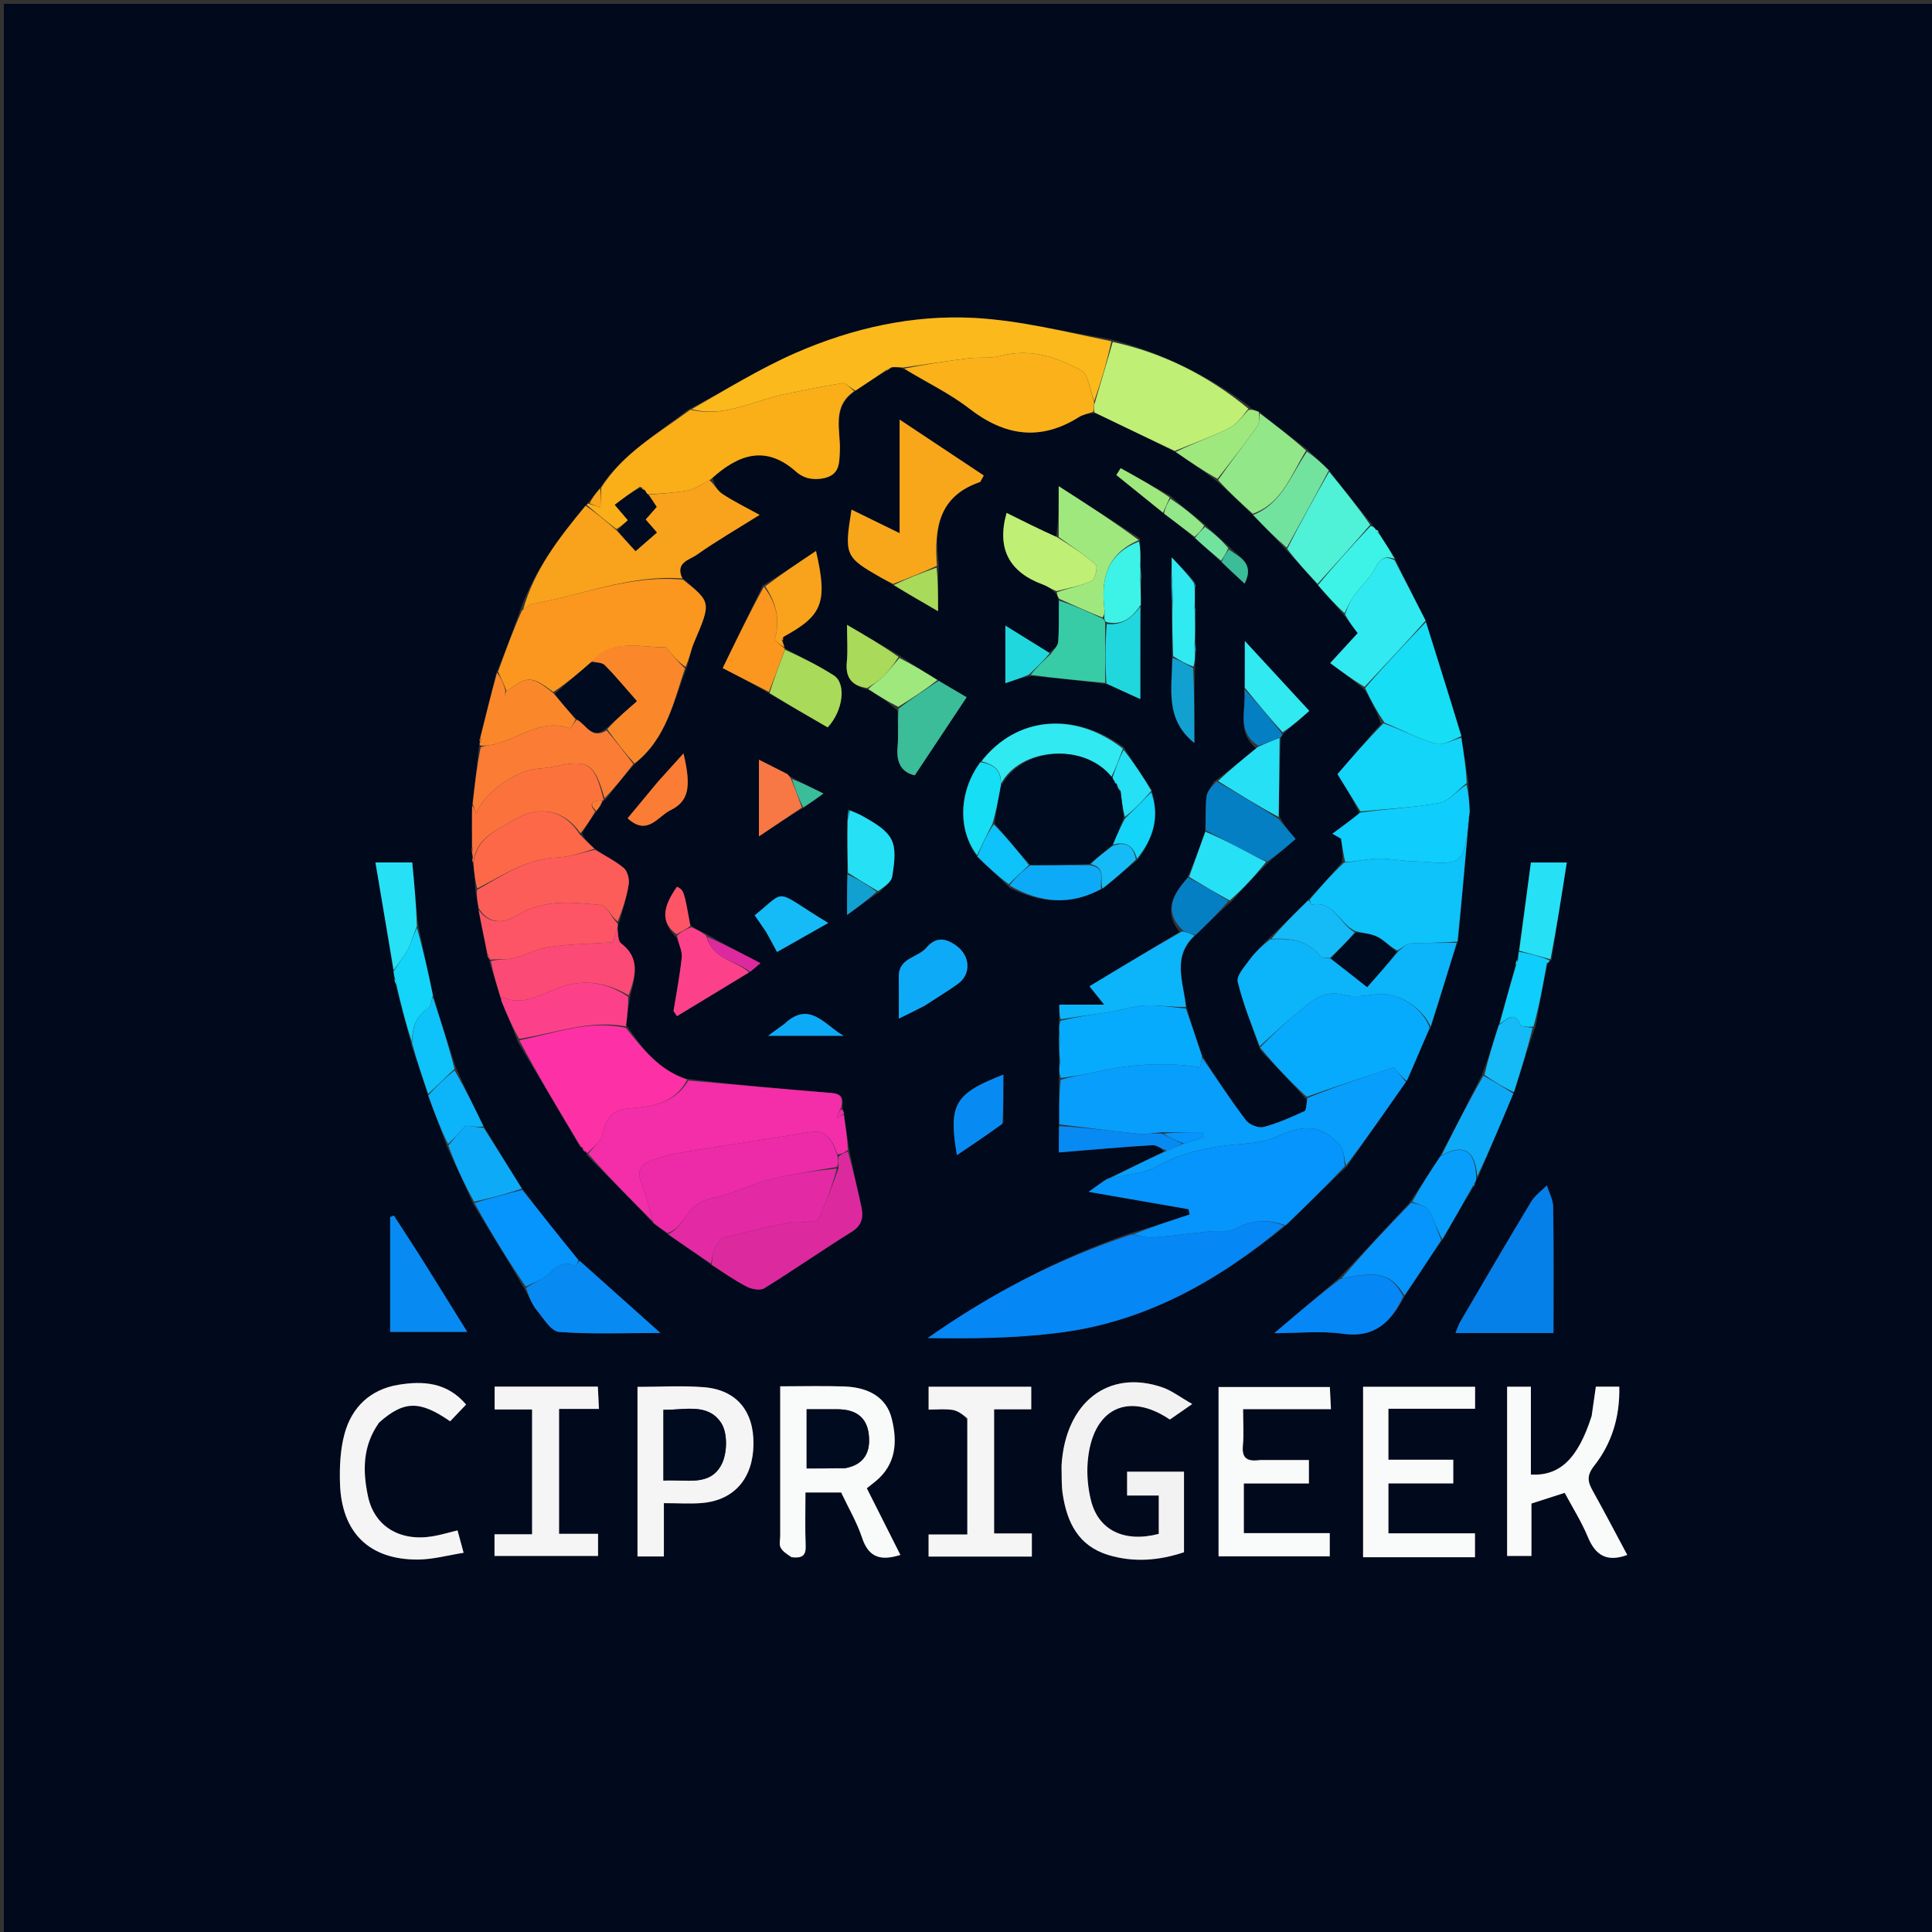 <svg version="1.1" id="Layer_1" xmlns="http://www.w3.org/2000/svg" xmlns:xlink="http://www.w3.org/1999/xlink" x="0px" y="0px"
	 width="100%" viewBox="0 0 500 500" enable-background="new 0 0 500 500" xml:space="preserve">
<rect x="0" y="0" width="500" height="500" fill="#333333" stroke="none"/>
<path fill="#01091C" opacity="1" stroke="none" 
	d="
M270,501 
	C180,501 90.5,501 1,501 
	C1,334.333 1,167.667 1,1 
	C167.667,1 334.333,1 501,1 
	C501,167.667 501,334.333 501,501 
	C424.167,501 347.333,501 270,501 
M150.822,297.159 
	C150.822,297.159 150.712,297.197 150.867,297.729 
	C151.163,297.933 151.458,298.137 151.766,298.378 
	C151.766,298.378 151.743,298.411 151.915,299.053 
	C157.598,304.741 163.281,310.428 169.17,316.706 
	C170.361,317.507 171.552,318.309 173.113,319.689 
	C176.734,322.13 180.355,324.572 184.369,327.564 
	C187.333,329.407 190.207,331.427 193.305,333.009 
	C194.58,333.66 196.756,334.05 197.806,333.4 
	C205.425,328.682 212.785,323.548 220.393,318.81 
	C223.232,317.043 223.506,314.856 222.877,312.069 
	C221.818,307.372 220.772,302.673 219.729,297.184 
	C219.266,294.266 218.803,291.348 218.468,287.919 
	C218.311,287.613 218.155,287.307 218.052,286.139 
	C218.52,282.917 216.41,282.959 214.111,282.772 
	C202.11,281.796 190.119,280.693 177.613,279.169 
	C170.558,276.978 166.321,271.438 162.045,265.208 
	C162.33,262.804 162.615,260.401 163.219,257.303 
	C164.529,252.516 165.666,247.855 160.722,244.12 
	C159.863,243.471 160.026,241.471 159.956,239.562 
	C159.954,239.367 159.952,239.172 160.397,238.381 
	C161.205,235.193 162.232,232.038 162.717,228.802 
	C162.917,227.468 162.389,225.437 161.43,224.633 
	C159.205,222.769 156.515,221.46 153.674,219.413 
	C152.491,218.338 151.308,217.263 150.6,215.721 
	C151.747,213.817 152.895,211.913 154.595,209.749 
	C155.139,208.9 155.683,208.051 156.233,207.168 
	C156.233,207.168 156.262,207.194 156.819,206.823 
	C159.183,203.792 161.548,200.761 164.506,197.474 
	C172.411,191.204 174.314,181.714 177.945,172.223 
	C178.491,170.238 178.82,168.16 179.62,166.283 
	C184.06,155.861 184.099,155.878 176.429,149.4 
	C174.674,145.545 178.442,144.917 180.221,143.657 
	C185.291,140.068 190.693,136.95 196.587,133.256 
	C192.929,131.231 189.798,129.72 186.932,127.812 
	C185.625,126.943 184.841,125.288 184.459,123.706 
	C191.205,117.417 198.227,115.154 206.015,122.067 
	C206.974,122.917 208.286,123.617 209.53,123.833 
	C210.961,124.081 212.593,124.002 213.973,123.556 
	C217.324,122.474 217.217,119.675 217.353,116.711 
	C217.599,111.362 215.124,105.233 221.718,100.939 
	C224.149,99.293 226.581,97.648 229.559,95.951 
	C229.981,95.621 230.404,95.29 231.566,94.967 
	C232.302,95.017 233.039,95.067 234.213,95.651 
	C239.762,98.959 245.705,101.757 250.773,105.685 
	C259.965,112.811 269.146,114.261 279.217,107.95 
	C280.315,107.263 281.691,107.018 283.595,106.953 
	C290.403,110.204 297.212,113.454 304.52,117.192 
	C307.939,119.504 311.358,121.817 315.112,124.718 
	C318.146,127.465 321.179,130.211 324.435,133.574 
	C327.273,136.415 330.112,139.255 333.18,142.721 
	C335.781,145.516 338.382,148.311 341.212,151.725 
	C343.464,154.186 345.717,156.646 348.206,159.745 
	C349.274,161.131 350.341,162.516 351.372,163.855 
	C349.226,166.193 347.477,168.098 344.254,171.61 
	C347.385,173.925 350.189,175.998 353.292,178.674 
	C354.845,181.446 356.398,184.217 357.369,187.309 
	C353.626,191.654 349.883,195.999 346.135,200.35 
	C348.139,203.592 350.119,206.795 351.832,210.623 
	C349.496,212.338 347.159,214.052 344.823,215.766 
	C345.567,216.194 346.311,216.622 347.055,217.049 
	C347.34,218.977 347.625,220.904 347.297,223.117 
	C344.508,226.353 341.719,229.59 338.315,233.11 
	C335.144,236.302 331.973,239.493 328.193,242.975 
	C326.549,244.801 324.75,246.515 323.306,248.488 
	C322.034,250.225 319.948,252.546 320.325,254.098 
	C321.733,259.89 324.006,265.471 326.158,271.775 
	C330.084,275.893 334.01,280.01 338.287,284.77 
	C338.065,285.734 338.125,287.31 337.575,287.563 
	C334.14,289.145 330.644,290.716 327.005,291.664 
	C325.691,292.006 323.327,291.074 322.471,289.944 
	C318.492,284.691 314.874,279.164 311.061,273.004 
	C309.677,269.005 308.292,265.006 306.965,260.157 
	C306.21,253.967 303.281,247.513 309.709,241.773 
	C312.541,238.98 315.373,236.187 318.858,233.167 
	C321.921,229.79 324.984,226.412 328.691,222.832 
	C330.893,220.933 333.095,219.034 335.303,217.13 
	C333.594,215.128 332.213,213.512 331.009,210.986 
	C331.057,204.304 331.106,197.623 331.55,190.734 
	C331.791,190.504 331.867,190.229 332.415,189.678 
	C334.488,187.841 336.561,186.004 338.848,183.978 
	C333.143,177.791 327.847,172.048 322.157,165.878 
	C322.157,170.412 322.157,174.2 321.994,178.892 
	C322.571,183.72 319.882,189.311 325.053,193.675 
	C321.667,196.453 318.28,199.23 314.188,202.285 
	C313.511,203.583 312.404,204.83 312.245,206.189 
	C311.911,209.052 312.073,211.973 311.82,215.607 
	C310.458,219.385 309.096,223.163 307.168,227.282 
	C303.542,231.508 300.979,235.836 305.252,241.16 
	C297.504,245.844 289.756,250.527 281.949,255.247 
	C283.193,256.801 284.163,258.011 285.752,259.994 
	C281.297,259.994 277.748,259.994 274.151,259.994 
	C274.151,261.673 274.151,262.825 274.005,264.732 
	C274.056,265.496 274.107,266.261 274.019,267.899 
	C274.069,270.253 274.119,272.607 274.02,275.76 
	C274.065,276.839 274.111,277.919 274.007,279.909 
	C274.058,283.604 274.11,287.299 274.025,291.853 
	C274.025,293.963 274.025,296.073 274.025,298.25 
	C282.445,297.565 290.332,296.843 298.234,296.368 
	C299.409,296.297 300.653,297.392 301.144,298 
	C296.44,300.339 291.736,302.677 286.338,305.104 
	C285.23,305.909 284.123,306.713 281.736,308.447 
	C291.335,310.118 299.473,311.534 307.611,312.95 
	C307.694,313.406 307.777,313.861 307.86,314.316 
	C302.923,315.939 297.985,317.561 292.316,319.218 
	C273.735,325.749 256.442,334.802 240.076,346.292 
	C251.636,346.48 263.097,346.333 274.389,344.878 
	C296.638,342.013 315.414,331.376 333.01,317.006 
	C338.021,312.055 343.033,307.103 348.643,301.829 
	C353.706,294.55 358.77,287.272 364.297,279.434 
	C366.193,274.942 368.089,270.451 370.466,265.444 
	C372.639,258.296 374.812,251.149 377.405,243.362 
	C378.355,232.421 379.305,221.479 380.442,209.736 
	C380.248,207.491 380.054,205.245 379.991,202.154 
	C379.386,198.411 378.781,194.668 378.193,190.097 
	C375.137,180.39 372.08,170.682 368.864,160.268 
	C366.213,155.178 363.561,150.088 360.968,144.304 
	C359.579,142.201 358.191,140.097 356.771,137.518 
	C356.595,137.216 356.332,137.059 355.826,136.571 
	C355.558,136.386 355.29,136.201 354.826,135.359 
	C351.212,130.93 347.599,126.5 343.803,121.429 
	C342.057,119.845 340.312,118.262 338.129,116.143 
	C334.089,113.08 330.049,110.016 325.646,106.383 
	C324.798,106.158 323.949,105.933 323.145,105.013 
	C312.518,97.091 300.861,91.314 287.295,87.769 
	C275.582,85.855 263.923,82.914 252.141,82.279 
	C236.265,81.423 220.697,84.898 206.119,91.248 
	C196.602,95.393 187.703,100.955 177.924,106.118 
	C170.055,112.339 161.136,117.393 155.045,126.541 
	C154.138,127.721 153.232,128.9 151.965,130.292 
	C151.965,130.292 151.867,130.7 151.278,131.051 
	C144.59,139.262 138.168,147.633 134.461,158.382 
	C132.606,163.536 130.751,168.689 128.372,174.367 
	C127.01,179.923 125.648,185.479 124.077,191.489 
	C124.077,191.489 124.166,191.981 124.03,192.486 
	C124.065,192.656 124.1,192.827 123.882,193.77 
	C123.366,198.538 122.849,203.306 122.089,208.953 
	C122.12,212.314 122.152,215.675 122.048,219.758 
	C122.118,220.485 122.188,221.211 122.148,222.385 
	C122.138,222.717 122.262,222.988 122.538,224.048 
	C122.748,226.031 122.957,228.014 123.043,230.738 
	C123.326,232.172 123.61,233.606 123.851,235.874 
	C124.629,239.589 125.407,243.304 126.114,247.533 
	C126.314,247.79 126.514,248.047 126.687,248.349 
	C126.687,248.349 126.666,248.398 126.721,249.165 
	C127.708,252.272 128.695,255.379 129.738,259.201 
	C131.16,262.474 132.583,265.747 134.066,269.751 
	C139.336,278.521 144.606,287.29 150.004,296.595 
	C150.272,296.822 150.539,297.048 150.822,297.159 
M316.295,145.692 
	C318.073,147.327 319.85,148.961 322.113,151.042 
	C324.832,145.542 320.524,144.146 317.903,141.25 
	C315.918,139.532 313.933,137.814 311.613,135.517 
	C308.805,133.31 305.998,131.103 302.887,128.274 
	C298.6,125.904 294.312,123.534 290.025,121.164 
	C289.652,121.756 289.279,122.348 288.906,122.94 
	C292.932,126.189 296.959,129.438 301.508,133.143 
	C304.061,135.069 306.613,136.995 309.416,139.528 
	C311.611,141.392 313.806,143.257 316.295,145.692 
M298.004,204.276 
	C295.714,200.841 293.425,197.405 290.824,193.354 
	C278.009,183.947 262.916,185.46 253.465,197.445 
	C248.081,204.837 247.836,214.896 252.996,221.964 
	C255.644,224.364 258.292,226.764 261.294,229.78 
	C269.157,233.728 277.055,234.43 285.682,229.829 
	C288.443,227.485 291.203,225.141 294.514,222.421 
	C298.37,217.155 300.256,211.503 298.004,204.276 
M309.272,172.236 
	C309.264,171.199 309.257,170.163 309.571,168.646 
	C309.477,167.71 309.383,166.775 309.39,164.985 
	C309.337,162.691 309.284,160.396 309.464,157.854 
	C309.377,157.552 309.29,157.25 309.288,156.129 
	C309.253,154.76 309.218,153.391 309.413,151.822 
	C309.499,151.48 309.4,151.221 309.054,150.342 
	C307.316,148.525 305.578,146.709 303.224,144.248 
	C303.224,146.272 303.224,147.212 303.042,148.999 
	C303.116,151.62 303.19,154.241 303.168,157.8 
	C303.315,161.807 303.463,165.814 303.284,170.729 
	C303.272,178.226 301.476,186.194 309.096,192.277 
	C309.096,185.494 309.096,179.244 309.272,172.236 
M224.959,178.602 
	C227.348,180.072 229.737,181.542 232.258,183.935 
	C232.287,187.095 232.566,190.277 232.283,193.409 
	C231.906,197.573 233.497,199.965 236.75,200.647 
	C241.304,193.794 245.629,187.284 250.173,180.446 
	C248.268,179.329 245.588,177.757 242.351,175.798 
	C239.218,173.872 236.086,171.945 232.558,169.469 
	C228.344,167.022 224.13,164.574 219.206,161.714 
	C219.206,165.548 219.439,168.478 219.15,171.356 
	C218.736,175.485 220.556,177.524 224.959,178.602 
M203.088,199.958 
	C200.912,198.867 198.736,197.776 196.406,196.608 
	C196.406,203.321 196.406,209.684 196.406,216.462 
	C200.454,213.745 203.995,211.368 208.143,208.947 
	C209.579,207.914 211.015,206.881 213.111,205.372 
	C209.995,203.818 207.428,202.537 204.263,200.797 
	C204.079,200.626 203.894,200.456 203.754,200.298 
	C203.754,200.298 203.772,200.353 203.088,199.958 
M295.239,145.118 
	C295.186,143.412 295.133,141.705 294.985,139.3 
	C288.232,134.965 281.479,130.631 273.988,125.823 
	C273.988,130.849 273.988,134.922 273.257,139.097 
	C268.933,136.941 264.61,134.785 260.503,132.738 
	C257.875,142.021 261.198,148.118 270.012,151.321 
	C271.069,151.705 272.004,152.43 273.226,153.522 
	C273.526,154.006 273.825,154.491 273.978,155.897 
	C273.967,159.308 274.109,162.73 273.855,166.123 
	C273.775,167.193 272.634,168.183 271.382,168.847 
	C267.781,166.613 264.18,164.379 260.189,161.903 
	C260.189,167.132 260.189,171.807 260.189,176.818 
	C262.337,176.088 264.191,175.458 266.968,174.956 
	C273.32,175.547 279.672,176.139 286.654,177.095 
	C289.402,178.338 292.15,179.581 295.115,180.922 
	C295.115,172.663 295.115,164.815 295.316,156.139 
	C295.253,154.169 295.189,152.198 295.422,149.661 
	C295.305,148.427 295.187,147.193 295.239,145.118 
M102.561,255.556 
	C103.827,260.328 105.093,265.101 106.504,270.604 
	C107.939,274.772 109.373,278.939 110.864,283.867 
	C112.423,287.959 113.981,292.05 115.707,296.896 
	C117.908,301.602 120.11,306.307 122.479,311.665 
	C126.937,318.88 131.395,326.095 135.973,333.99 
	C136.947,335.716 137.709,337.617 138.947,339.127 
	C140.667,341.228 142.63,344.552 144.687,344.705 
	C153.169,345.338 161.725,344.97 170.91,344.97 
	C163.479,338.328 156.73,332.295 149.388,325.884 
	C144.647,319.905 139.907,313.926 134.942,307.287 
	C131.7,302.164 128.459,297.041 125.057,291.191 
	C122.712,286.459 120.367,281.728 117.98,276.229 
	C115.99,270.148 114,264.068 112.035,257.171 
	C110.763,251.426 109.49,245.682 108.184,239.043 
	C107.692,233.823 107.2,228.603 106.69,223.2 
	C103.816,223.2 101.105,223.2 97.162,223.2 
	C98.783,232.793 100.328,241.939 101.828,251.73 
	C101.929,252.148 102.03,252.566 102.041,253.647 
	C102.18,254.066 102.319,254.484 102.561,255.556 
M400.897,249.024 
	C400.897,249.024 400.959,248.818 401.56,248.37 
	C402.848,240.103 404.136,231.837 405.481,223.207 
	C401.741,223.207 398.999,223.207 396.198,223.207 
	C395.167,230.976 394.167,238.506 392.961,246.587 
	C392.932,247.166 392.904,247.745 392.329,248.702 
	C392.277,249.131 392.225,249.56 391.942,250.732 
	C390.658,255.481 389.373,260.23 387.702,265.624 
	C386.451,269.726 385.201,273.827 383.413,278.367 
	C379.957,285.25 376.501,292.133 372.533,299.456 
	C370.051,303.313 367.569,307.17 364.59,311.473 
	C358.633,317.951 352.677,324.429 346.108,331.125 
	C340.82,335.626 335.533,340.126 329.781,345.021 
	C336.135,345.021 341.885,344.381 347.431,345.171 
	C355.749,346.356 360.062,342.179 363.767,335.066 
	C366.841,330.359 369.915,325.652 373.52,320.536 
	C376.031,316.079 378.543,311.622 381.509,306.941 
	C381.608,306.637 381.708,306.333 382.034,305.593 
	C382.034,305.593 382.043,305.102 382.59,304.665 
	C385.609,297.445 388.628,290.224 391.967,282.294 
	C393.648,276.864 395.33,271.435 397.462,265.419 
	C398.414,260.048 399.366,254.677 400.561,249.194 
	C400.561,249.194 400.692,248.962 400.897,249.024 
M219.22,226.754 
	C219.22,229.746 219.22,232.737 219.22,236.803 
	C222.578,234.336 224.807,232.698 227.742,230.806 
	C228.833,229.503 230.655,228.322 230.896,226.877 
	C232.438,217.631 231.399,215.742 223.116,211.134 
	C222.114,210.577 221.013,210.196 219.532,209.403 
	C219.43,210.252 219.328,211.101 219.146,212.881 
	C219.247,217.209 219.348,221.538 219.22,226.754 
M202.684,165.497 
	C202.684,165.497 202.694,165.033 203.098,164.432 
	C212.906,159.307 214.247,155.852 211.179,142.597 
	C206.666,145.608 202.333,148.5 197.366,151.571 
	C193.997,158.529 190.628,165.488 187.035,172.911 
	C191.746,175.334 195.366,177.196 199.301,179.657 
	C204.3,182.54 209.3,185.422 214.202,188.249 
	C218.22,183.962 219.069,176.896 215.808,174.806 
	C211.771,172.219 207.438,170.094 203.13,167.765 
	C203.13,167.765 203.1,167.863 202.952,167.175 
	C202.773,166.741 202.593,166.307 202.684,165.497 
M194.373,251.351 
	C195.096,250.729 195.82,250.108 196.808,249.258 
	C191.965,246.743 187.462,244.403 182.539,241.549 
	C181.324,241.021 180.108,240.493 178.495,239.263 
	C177.012,230.444 177.012,230.444 175.219,229.478 
	C171.23,235.024 171.137,238.894 175.174,242.779 
	C175.629,244.418 176.601,246.109 176.442,247.686 
	C175.969,252.365 175.05,256.998 174.305,261.649 
	C174.603,262.093 174.902,262.537 175.2,262.981 
	C181.422,259.205 187.643,255.429 194.373,251.351 
M231.473,151.665 
	C235.098,153.756 238.723,155.848 242.768,158.182 
	C242.768,153.944 242.768,150.391 242.949,145.941 
	C241.687,136.448 243.128,128.319 253.629,124.749 
	C253.74,124.712 253.787,124.488 254.594,123.052 
	C247.716,118.482 240.746,113.851 232.821,108.586 
	C232.821,119.024 232.821,127.942 232.821,137.986 
	C228.213,135.73 224.333,133.83 220.372,131.89 
	C218.48,143.697 218.691,144.177 228.046,149.512 
	C229.052,150.085 230.097,150.589 231.473,151.665 
M205.308,403.01 
	C207.564,403.325 208.608,402.604 208.507,400.072 
	C208.325,395.511 208.455,390.938 208.455,386.253 
	C212.017,386.253 214.811,386.253 217.689,386.253 
	C219.544,390.189 221.768,393.955 223.117,398.012 
	C224.888,403.335 228.216,403.926 233.019,402.409 
	C230.074,396.563 227.211,390.878 224.334,385.166 
	C225.262,384.427 225.907,383.926 226.54,383.41 
	C231.943,379.004 232.299,373.159 230.766,367.076 
	C229.455,361.87 225.097,359.047 218.509,358.816 
	C213.073,358.626 207.625,358.778 201.916,358.778 
	C201.916,371.929 201.916,384.714 201.916,397.5 
	C201.916,398.497 201.602,399.649 201.997,400.452 
	C202.489,401.454 203.566,402.17 205.308,403.01 
M274.698,379.662 
	C274.794,381.991 274.68,384.352 275.025,386.643 
	C276.128,393.968 279.06,400.066 286.812,402.424 
	C293.536,404.469 300.146,403.828 306.418,401.717 
	C306.418,394.5 306.418,387.767 306.418,380.864 
	C303.709,380.864 301.382,380.864 299.055,380.864 
	C296.617,380.864 294.179,380.864 291.689,380.864 
	C291.689,383.214 291.689,384.952 291.689,387.042 
	C294.574,387.042 297.176,387.042 299.885,387.042 
	C299.885,390.623 299.885,393.838 299.885,396.968 
	C290.955,399.288 284.261,396.036 282.338,388.273 
	C281.55,385.092 281.233,381.643 281.494,378.38 
	C282.607,364.495 291.911,360.046 302.759,367.381 
	C304.51,366.166 306.15,365.028 308.555,363.359 
	C305.387,361.557 303.267,359.888 300.857,359.056 
	C286.947,354.25 275.716,362.819 274.698,379.662 
M411.866,366.84 
	C408.394,377.477 403.716,382.019 396.193,381.622 
	C396.193,374.08 396.193,366.502 396.193,358.885 
	C393.849,358.885 391.946,358.885 390.041,358.885 
	C390.041,373.723 390.041,388.259 390.041,402.681 
	C392.238,402.681 394.137,402.681 396.337,402.681 
	C396.337,397.923 396.337,393.488 396.337,389.115 
	C399.279,388.168 401.924,387.317 404.942,386.346 
	C406.98,390.169 409.296,393.818 410.926,397.752 
	C412.892,402.499 415.822,404.365 421.135,402.422 
	C418.156,396.863 415.262,391.313 412.215,385.848 
	C410.912,383.509 410.552,381.907 412.569,379.35 
	C417.18,373.506 419.258,366.566 419.07,358.873 
	C416.832,358.873 414.941,358.873 413.006,358.873 
	C412.637,361.443 412.309,363.729 411.866,366.84 
M361.561,403.01 
	C368.326,403.01 375.091,403.01 381.726,403.01 
	C381.726,400.703 381.726,398.965 381.726,396.82 
	C374.049,396.82 366.648,396.82 359.326,396.82 
	C359.326,392.33 359.326,388.263 359.326,383.901 
	C365.044,383.901 370.475,383.901 376.108,383.901 
	C376.108,381.833 376.108,380.071 376.108,377.775 
	C370.389,377.775 364.839,377.775 359.323,377.775 
	C359.323,373.16 359.323,369.083 359.323,364.584 
	C367.011,364.584 374.414,364.584 381.75,364.584 
	C381.75,362.393 381.75,360.633 381.75,358.897 
	C371.91,358.897 362.332,358.897 352.764,358.897 
	C352.764,373.745 352.764,388.277 352.764,403.01 
	C355.605,403.01 358.094,403.01 361.561,403.01 
M325.659,377.854 
	C322.729,378.327 321.359,377.371 321.66,374.13 
	C321.932,371.203 321.717,368.23 321.717,364.695 
	C329.453,364.695 336.814,364.695 344.45,364.695 
	C344.332,362.344 344.245,360.597 344.163,358.964 
	C334.207,358.964 324.684,358.964 315.362,358.964 
	C315.362,373.881 315.362,388.416 315.362,402.78 
	C325.161,402.78 334.588,402.78 344.143,402.78 
	C344.143,400.798 344.143,399.049 344.143,396.775 
	C336.539,396.775 329.169,396.775 321.907,396.775 
	C321.907,392.301 321.907,388.355 321.907,383.925 
	C327.647,383.925 333.213,383.925 338.744,383.925 
	C338.744,381.682 338.744,379.934 338.744,377.854 
	C334.546,377.854 330.586,377.854 325.659,377.854 
M164.982,396.418 
	C164.982,398.535 164.982,400.652 164.982,402.811 
	C167.387,402.811 169.312,402.811 171.81,402.811 
	C171.81,398.238 171.81,393.857 171.81,389.013 
	C175.528,389.013 178.696,389.252 181.816,388.966 
	C190.104,388.206 194.921,382.517 195.004,373.714 
	C195.085,365.116 190.558,359.659 182.118,359 
	C176.529,358.563 170.878,358.917 164.982,358.917 
	C164.982,371.183 164.982,383.309 164.982,396.418 
M144.687,376.507 
	C144.687,372.728 144.687,368.949 144.687,364.633 
	C148.393,364.633 151.602,364.633 155.009,364.633 
	C154.896,362.319 154.81,360.57 154.726,358.851 
	C145.582,358.851 136.832,358.851 128.011,358.851 
	C128.011,360.911 128.011,362.682 128.011,364.778 
	C131.334,364.778 134.428,364.778 137.702,364.778 
	C137.702,375.661 137.702,386.213 137.702,397.07 
	C134.325,397.07 131.225,397.07 127.979,397.07 
	C127.979,399.149 127.979,400.923 127.979,402.678 
	C137.079,402.678 145.971,402.678 154.777,402.678 
	C154.777,400.71 154.777,399.084 154.777,396.948 
	C151.382,396.948 148.144,396.948 144.687,396.948 
	C144.687,390.125 144.687,383.815 144.687,376.507 
M250.34,367.544 
	C250.34,377.284 250.34,387.025 250.34,397.116 
	C246.575,397.116 243.473,397.116 240.313,397.116 
	C240.313,399.215 240.313,400.945 240.313,402.841 
	C249.324,402.841 258.085,402.841 267.043,402.841 
	C267.043,400.891 267.043,399.118 267.043,396.852 
	C263.653,396.852 260.426,396.852 257.277,396.852 
	C257.277,385.925 257.277,375.493 257.277,364.733 
	C260.618,364.733 263.713,364.733 266.888,364.733 
	C266.888,362.498 266.888,360.613 266.888,358.878 
	C257.784,358.878 249.036,358.878 240.32,358.878 
	C240.32,360.949 240.32,362.708 240.32,364.805 
	C242.545,364.805 244.55,364.591 246.479,364.879 
	C247.816,365.079 249.049,365.973 250.34,367.544 
M98.322,367.884 
	C104.542,362.429 108.645,362.399 116.499,367.834 
	C117.835,366.429 119.183,365.012 120.626,363.495 
	C115.715,357.704 109.462,357.331 103.083,358.385 
	C95.866,359.577 91.032,364.156 89.157,371.095 
	C88.053,375.181 87.856,379.64 87.988,383.908 
	C88.384,396.651 95.564,403.68 108.147,403.612 
	C112.034,403.592 115.915,402.495 119.985,401.861 
	C119.362,399.57 118.898,397.862 118.408,396.06 
	C116.052,396.628 113.995,397.264 111.891,397.606 
	C103.435,398.981 96.854,395.001 95.219,387.17 
	C93.872,380.72 93.771,374.265 98.322,367.884 
M386.57,344.986 
	C391.648,344.986 396.727,344.986 402.041,344.986 
	C402.041,333.564 402.122,322.935 401.963,312.31 
	C401.935,310.462 400.889,308.63 400.314,306.79 
	C398.937,308.193 397.225,309.393 396.238,311.03 
	C390.019,321.345 383.954,331.752 377.865,342.144 
	C377.412,342.917 377.165,343.81 376.684,344.986 
	C379.964,344.986 382.786,344.986 386.57,344.986 
M108.19,324.298 
	C106.104,321.06 104.018,317.821 101.932,314.583 
	C101.613,314.711 101.293,314.839 100.974,314.967 
	C100.974,324.845 100.974,334.722 100.974,344.69 
	C107.837,344.69 114.183,344.69 120.922,344.69 
	C116.647,337.8 112.637,331.339 108.19,324.298 
M239.559,260.085 
	C242.342,258.277 245.196,256.567 247.891,254.635 
	C251.443,252.09 251.066,247.359 247.541,244.776 
	C244.627,242.642 242.137,242.459 239.75,245.261 
	C237.511,247.888 232.541,247.872 232.601,252.718 
	C232.644,256.182 232.61,259.647 232.61,263.615 
	C235.162,262.373 237.07,261.445 239.559,260.085 
M259.671,290.484 
	C259.671,286.438 259.671,282.392 259.671,278.116 
	C247.022,283.028 245.432,285.78 247.644,298.959 
	C251.658,296.256 255.44,293.708 259.671,290.484 
M198.43,241.361 
	C199.241,242.89 200.053,244.419 201.094,246.379 
	C205.69,243.773 209.88,241.398 214.353,238.862 
	C199.959,230.197 203.94,229.904 195.315,236.882 
	C196.191,238.173 197.084,239.489 198.43,241.361 
M170.06,202.544 
	C167.561,205.561 165.062,208.578 162.423,211.764 
	C167.53,216.52 170.303,211.252 173.427,209.739 
	C178.324,207.369 178.932,203.633 176.889,194.973 
	C174.701,197.399 172.618,199.71 170.06,202.544 
M202.767,265.121 
	C201.783,265.849 200.798,266.577 198.782,268.068 
	C203.19,268.068 206.266,268.068 209.342,268.068 
	C212.341,268.068 215.34,268.068 218.339,268.068 
	C213.517,265.393 209.548,258.8 202.767,265.121 
z"/>
<path fill="#0587F6" opacity="1" stroke="none" 
	d="
M332.385,317.196 
	C315.414,331.376 296.638,342.013 274.389,344.878 
	C263.097,346.333 251.636,346.48 240.076,346.292 
	C256.442,334.802 273.735,325.749 292.929,319.451 
	C295.243,319.886 296.967,320.372 298.641,320.237 
	C303.51,319.842 308.356,319.174 313.216,318.664 
	C315.343,318.44 317.843,318.993 319.547,318.055 
	C323.83,315.7 327.972,315.49 332.385,317.196 
z"/>
<path fill="#089EFB" opacity="1" stroke="none" 
	d="
M363.833,279.993 
	C358.77,287.272 353.706,294.55 348.364,301.636 
	C347.755,299.829 347.931,297.8 347.008,296.669 
	C342.65,291.327 337.82,290.776 331.141,293.856 
	C328.558,295.047 325.58,295.691 322.727,295.928 
	C314.589,296.603 306.754,297.762 299.366,301.847 
	C295.77,303.836 291.175,304.017 287.032,305.016 
	C291.736,302.677 296.44,300.339 301.816,297.877 
	C303.658,297.168 304.826,296.582 306.369,295.95 
	C308.316,295.375 309.889,294.845 311.462,294.315 
	C311.422,293.881 311.382,293.447 311.342,293.013 
	C307.891,293.013 304.44,293.013 300.592,293.021 
	C298.449,293.185 296.674,293.622 294.962,293.446 
	C288.018,292.731 281.093,291.827 274.162,290.993 
	C274.11,287.299 274.058,283.604 274.497,279.455 
	C277.56,278.541 280.161,278.2 282.7,277.599 
	C291.825,275.443 300.994,274.756 310.591,276.178 
	C310.718,275.6 310.922,274.668 311.126,273.735 
	C314.874,279.164 318.492,284.691 322.471,289.944 
	C323.327,291.074 325.691,292.006 327.005,291.664 
	C330.644,290.716 334.14,289.145 337.575,287.563 
	C338.125,287.31 338.065,285.734 338.342,284.166 
	C345.893,281.094 353.39,278.625 360.701,276.218 
	C361.903,277.667 362.868,278.83 363.833,279.993 
z"/>
<path fill="#FAAE18" opacity="1" stroke="none" 
	d="
M155.603,126.208 
	C161.136,117.393 170.055,112.339 178.672,106.028 
	C187.585,108.08 194.692,103.79 202.246,102.203 
	C207.503,101.099 212.761,99.965 218.066,99.159 
	C218.95,99.025 220.08,100.506 221.095,101.24 
	C215.124,105.233 217.599,111.362 217.353,116.711 
	C217.217,119.675 217.324,122.474 213.973,123.556 
	C212.593,124.002 210.961,124.081 209.53,123.833 
	C208.286,123.617 206.974,122.917 206.015,122.067 
	C198.227,115.154 191.205,117.417 183.882,124.1 
	C181.558,125.33 179.887,126.557 178.047,126.916 
	C174.718,127.567 171.289,127.7 167.665,127.966 
	C167.275,127.595 167.122,127.308 166.859,126.798 
	C166.54,126.301 166.268,126.124 165.578,126.018 
	C163.247,127.498 161.27,129.005 159.118,130.646 
	C160.548,132.326 161.472,133.411 162.516,134.638 
	C161.529,135.506 160.68,136.253 159.505,136.924 
	C156.741,134.8 154.304,132.75 151.867,130.7 
	C151.867,130.7 151.965,130.292 152.417,130.37 
	C153.706,130.748 154.543,131.048 155.38,131.348 
	C155.454,129.635 155.528,127.921 155.603,126.208 
z"/>
<path fill="#FBB91C" opacity="1" stroke="none" 
	d="
M221.407,101.089 
	C220.08,100.506 218.95,99.025 218.066,99.159 
	C212.761,99.965 207.503,101.099 202.246,102.203 
	C194.692,103.79 187.585,108.08 178.974,105.91 
	C187.703,100.955 196.602,95.393 206.119,91.248 
	C220.697,84.898 236.265,81.423 252.141,82.279 
	C263.923,82.914 275.582,85.855 287.637,88.324 
	C286.392,94.036 284.805,99.192 283.16,103.916 
	C282.051,100.862 281.727,96.915 279.812,95.863 
	C273.436,92.359 266.527,90.077 258.898,92.112 
	C256.258,92.817 253.336,92.388 250.575,92.734 
	C244.964,93.436 239.374,94.313 233.776,95.117 
	C233.039,95.067 232.302,95.017 230.922,95.002 
	C229.856,95.358 229.434,95.68 229.012,96.003 
	C226.581,97.648 224.149,99.293 221.407,101.089 
z"/>
<path fill="#0595FC" opacity="1" stroke="none" 
	d="
M286.685,305.06 
	C291.175,304.017 295.77,303.836 299.366,301.847 
	C306.754,297.762 314.589,296.603 322.727,295.928 
	C325.58,295.691 328.558,295.047 331.141,293.856 
	C337.82,290.776 342.65,291.327 347.008,296.669 
	C347.931,297.8 347.755,299.829 348.065,301.798 
	C343.033,307.103 338.021,312.055 332.697,317.101 
	C327.972,315.49 323.83,315.7 319.547,318.055 
	C317.843,318.993 315.343,318.44 313.216,318.664 
	C308.356,319.174 303.51,319.842 298.641,320.237 
	C296.967,320.372 295.243,319.886 293.295,319.434 
	C297.985,317.561 302.923,315.939 307.86,314.316 
	C307.777,313.861 307.694,313.406 307.611,312.95 
	C299.473,311.534 291.335,310.118 281.736,308.447 
	C284.123,306.713 285.23,305.909 286.685,305.06 
z"/>
<path fill="#F42DA8" opacity="1" stroke="none" 
	d="
M218.34,288.431 
	C218.803,291.348 219.266,294.266 219.433,297.617 
	C218.422,298.366 217.706,298.683 216.729,298.761 
	C215.388,295.192 214.072,292.273 209.62,292.997 
	C198.151,294.862 186.662,296.598 175.196,298.475 
	C173.082,298.821 170.999,299.482 168.97,300.193 
	C166.093,301.202 164.567,302.771 166.015,306.228 
	C167.336,309.382 168.006,312.809 168.964,316.116 
	C163.281,310.428 157.598,304.741 152.228,298.613 
	C153.695,296.699 155.52,295.369 155.871,293.725 
	C156.715,289.768 158.023,287.207 162.704,286.866 
	C168.62,286.434 174.652,285.577 178.124,279.633 
	C190.119,280.693 202.11,281.796 214.111,282.772 
	C216.41,282.959 218.52,282.917 217.696,286.628 
	C217.073,287.839 216.805,288.562 216.538,289.284 
	C217.139,288.999 217.74,288.715 218.34,288.431 
z"/>
<path fill="#FB971F" opacity="1" stroke="none" 
	d="
M176.773,150.019 
	C184.099,155.878 184.06,155.861 179.62,166.283 
	C178.82,168.16 178.491,170.238 177.412,172.602 
	C175.43,171.24 173.982,169.498 172.337,167.519 
	C166.163,167.72 158.768,164.933 152.928,171.437 
	C149.718,174.254 146.644,176.768 143.208,179.112 
	C137.624,174.849 136.383,174.855 131,179 
	C131,179 130.999,178.999 130.998,178.625 
	C130.296,176.782 129.596,175.312 128.896,173.843 
	C130.751,168.689 132.606,163.536 135.075,158.012 
	C136.376,157.183 137.012,156.439 137.758,156.305 
	C150.727,153.988 163.218,148.678 176.773,150.019 
z"/>
<path fill="#F9A21B" opacity="1" stroke="none" 
	d="
M176.601,149.71 
	C163.218,148.678 150.727,153.988 137.758,156.305 
	C137.012,156.439 136.376,157.183 135.374,157.821 
	C138.168,147.633 144.59,139.262 151.573,130.875 
	C154.304,132.75 156.741,134.8 159.571,137.272 
	C161.368,139.224 162.773,140.754 164.485,142.618 
	C166.497,140.862 168.184,139.391 169.993,137.813 
	C168.936,136.597 168.033,135.558 167.065,134.445 
	C168.158,133.201 169.078,132.153 169.932,131.181 
	C169.133,129.949 168.517,128.999 167.902,128.049 
	C171.289,127.7 174.718,127.567 178.047,126.916 
	C179.887,126.557 181.558,125.33 183.563,124.242 
	C184.841,125.288 185.625,126.943 186.932,127.812 
	C189.798,129.72 192.929,131.231 196.587,133.256 
	C190.693,136.95 185.291,140.068 180.221,143.657 
	C178.442,144.917 174.674,145.545 176.601,149.71 
z"/>
<path fill="#07ABFD" opacity="1" stroke="none" 
	d="
M364.065,279.713 
	C362.868,278.83 361.903,277.667 360.701,276.218 
	C353.39,278.625 345.893,281.094 338.167,283.844 
	C334.01,280.01 330.084,275.893 326.106,271.1 
	C330.269,266.836 334.384,263.12 338.737,259.708 
	C341.339,257.668 344.143,256.446 347.896,257.493 
	C350.557,258.236 353.665,257.543 356.552,257.27 
	C361.819,256.771 368.228,260.84 369.985,265.959 
	C368.089,270.451 366.193,274.942 364.065,279.713 
z"/>
<path fill="#FD31A5" opacity="1" stroke="none" 
	d="
M177.868,279.401 
	C174.652,285.577 168.62,286.434 162.704,286.866 
	C158.023,287.207 156.715,289.768 155.871,293.725 
	C155.52,295.369 153.695,296.699 152.142,298.292 
	C151.743,298.411 151.766,298.378 151.711,298.074 
	C151.341,297.58 151.026,297.389 150.712,297.197 
	C150.712,297.197 150.822,297.159 150.76,296.948 
	C150.425,296.511 150.151,296.285 149.877,296.06 
	C144.606,287.29 139.336,278.521 134.401,269.221 
	C143.773,267.35 152.603,263.887 161.981,266.02 
	C166.321,271.438 170.558,276.978 177.868,279.401 
z"/>
<path fill="#F9FAFA" opacity="1" stroke="none" 
	d="
M204.849,403.009 
	C203.566,402.17 202.489,401.454 201.997,400.452 
	C201.602,399.649 201.916,398.497 201.916,397.5 
	C201.916,384.714 201.916,371.929 201.916,358.778 
	C207.625,358.778 213.073,358.626 218.509,358.816 
	C225.097,359.047 229.455,361.87 230.766,367.076 
	C232.299,373.159 231.943,379.004 226.54,383.41 
	C225.907,383.926 225.262,384.427 224.334,385.166 
	C227.211,390.878 230.074,396.563 233.019,402.409 
	C228.216,403.926 224.888,403.335 223.117,398.012 
	C221.768,393.955 219.544,390.189 217.689,386.253 
	C214.811,386.253 212.017,386.253 208.455,386.253 
	C208.455,390.938 208.325,395.511 208.507,400.072 
	C208.608,402.604 207.564,403.325 204.849,403.009 
M218.888,379.962 
	C223.784,379.018 225.356,375.708 224.831,371.197 
	C224.294,366.585 221.235,364.763 216.867,364.725 
	C214.229,364.702 211.592,364.72 208.759,364.72 
	C208.759,370.036 208.759,374.915 208.759,380.025 
	C212.051,380.025 215.031,380.025 218.888,379.962 
z"/>
<path fill="#0CB4FA" opacity="1" stroke="none" 
	d="
M370.225,265.701 
	C368.228,260.84 361.819,256.771 356.552,257.27 
	C353.665,257.543 350.557,258.236 347.896,257.493 
	C344.143,256.446 341.339,257.668 338.737,259.708 
	C334.384,263.12 330.269,266.836 326.004,270.778 
	C324.006,265.471 321.733,259.89 320.325,254.098 
	C319.948,252.546 322.034,250.225 323.306,248.488 
	C324.75,246.515 326.549,244.801 328.722,243.114 
	C334.106,242.768 338.542,243.401 341.85,247.57 
	C342.212,248.025 343.384,247.837 344.459,248.119 
	C347.572,250.529 350.407,252.767 353.816,255.458 
	C356.613,252.307 359.205,249.387 361.97,246.106 
	C363.079,245.192 363.995,244.209 364.958,244.159 
	C368.96,243.953 372.975,244.029 376.986,244.001 
	C374.812,251.149 372.639,258.296 370.225,265.701 
z"/>
<path fill="#F2F2F3" opacity="1" stroke="none" 
	d="
M274.726,379.236 
	C275.716,362.819 286.947,354.25 300.857,359.056 
	C303.267,359.888 305.387,361.557 308.555,363.359 
	C306.15,365.028 304.51,366.166 302.759,367.381 
	C291.911,360.046 282.607,364.495 281.494,378.38 
	C281.233,381.643 281.55,385.092 282.338,388.273 
	C284.261,396.036 290.955,399.288 299.885,396.968 
	C299.885,393.838 299.885,390.623 299.885,387.042 
	C297.176,387.042 294.574,387.042 291.689,387.042 
	C291.689,384.952 291.689,383.214 291.689,380.864 
	C294.179,380.864 296.617,380.864 299.055,380.864 
	C301.382,380.864 303.709,380.864 306.418,380.864 
	C306.418,387.767 306.418,394.5 306.418,401.717 
	C300.146,403.828 293.536,404.469 286.812,402.424 
	C279.06,400.066 276.128,393.968 275.025,386.643 
	C274.68,384.352 274.794,381.991 274.726,379.236 
z"/>
<path fill="#F9FAFA" opacity="1" stroke="none" 
	d="
M411.923,366.428 
	C412.309,363.729 412.637,361.443 413.006,358.873 
	C414.941,358.873 416.832,358.873 419.07,358.873 
	C419.258,366.566 417.18,373.506 412.569,379.35 
	C410.552,381.907 410.912,383.509 412.215,385.848 
	C415.262,391.313 418.156,396.863 421.135,402.422 
	C415.822,404.365 412.892,402.499 410.926,397.752 
	C409.296,393.818 406.98,390.169 404.942,386.346 
	C401.924,387.317 399.279,388.168 396.337,389.115 
	C396.337,393.488 396.337,397.923 396.337,402.681 
	C394.137,402.681 392.238,402.681 390.041,402.681 
	C390.041,388.259 390.041,373.723 390.041,358.885 
	C391.946,358.885 393.849,358.885 396.193,358.885 
	C396.193,366.502 396.193,374.08 396.193,381.622 
	C403.716,382.019 408.394,377.477 411.923,366.428 
z"/>
<path fill="#0EC2FA" opacity="1" stroke="none" 
	d="
M377.196,243.682 
	C372.975,244.029 368.96,243.953 364.958,244.159 
	C363.995,244.209 363.079,245.192 361.64,245.988 
	C359.636,244.97 358.286,243.417 356.587,242.532 
	C354.944,241.676 352.942,241.509 350.744,240.985 
	C346.547,238.977 345.184,232.957 339.366,234.158 
	C339.314,234.169 339.079,233.29 338.93,232.826 
	C341.719,229.59 344.508,226.353 347.831,223.252 
	C351.144,222.97 353.919,222.253 356.703,222.215 
	C359.982,222.17 363.266,222.91 366.552,222.95 
	C370.353,222.995 375.637,224.092 377.581,222.101 
	C379.943,219.683 379.49,214.515 380.255,210.537 
	C379.305,221.479 378.355,232.421 377.196,243.682 
z"/>
<path fill="#F9FAFA" opacity="1" stroke="none" 
	d="
M361.072,403.01 
	C358.094,403.01 355.605,403.01 352.764,403.01 
	C352.764,388.277 352.764,373.745 352.764,358.897 
	C362.332,358.897 371.91,358.897 381.75,358.897 
	C381.75,360.633 381.75,362.393 381.75,364.584 
	C374.414,364.584 367.011,364.584 359.323,364.584 
	C359.323,369.083 359.323,373.16 359.323,377.775 
	C364.839,377.775 370.389,377.775 376.108,377.775 
	C376.108,380.071 376.108,381.833 376.108,383.901 
	C370.475,383.901 365.044,383.901 359.326,383.901 
	C359.326,388.263 359.326,392.33 359.326,396.82 
	C366.648,396.82 374.049,396.82 381.726,396.82 
	C381.726,398.965 381.726,400.703 381.726,403.01 
	C375.091,403.01 368.326,403.01 361.072,403.01 
z"/>
<path fill="#F9FAFA" opacity="1" stroke="none" 
	d="
M326.142,377.854 
	C330.586,377.854 334.546,377.854 338.744,377.854 
	C338.744,379.934 338.744,381.682 338.744,383.925 
	C333.213,383.925 327.647,383.925 321.907,383.925 
	C321.907,388.355 321.907,392.301 321.907,396.775 
	C329.169,396.775 336.539,396.775 344.143,396.775 
	C344.143,399.049 344.143,400.798 344.143,402.78 
	C334.588,402.78 325.161,402.78 315.362,402.78 
	C315.362,388.416 315.362,373.881 315.362,358.964 
	C324.684,358.964 334.207,358.964 344.163,358.964 
	C344.245,360.597 344.332,362.344 344.45,364.695 
	C336.814,364.695 329.453,364.695 321.717,364.695 
	C321.717,368.23 321.932,371.203 321.66,374.13 
	C321.359,377.371 322.729,378.327 326.142,377.854 
z"/>
<path fill="#F5F5F6" opacity="1" stroke="none" 
	d="
M164.982,395.926 
	C164.982,383.309 164.982,371.183 164.982,358.917 
	C170.878,358.917 176.529,358.563 182.118,359 
	C190.558,359.659 195.085,365.116 195.004,373.714 
	C194.921,382.517 190.104,388.206 181.816,388.966 
	C178.696,389.252 175.528,389.013 171.81,389.013 
	C171.81,393.857 171.81,398.238 171.81,402.811 
	C169.312,402.811 167.387,402.811 164.982,402.811 
	C164.982,400.652 164.982,398.535 164.982,395.926 
M171.695,371.512 
	C171.695,375.26 171.695,379.008 171.695,383.175 
	C177.483,382.752 183.801,384.897 186.799,378.859 
	C188.237,375.961 188.322,370.835 186.645,368.273 
	C183.183,362.981 177.087,364.975 171.695,364.856 
	C171.695,367.219 171.695,368.871 171.695,371.512 
z"/>
<path fill="#FBB119" opacity="1" stroke="none" 
	d="
M233.994,95.384 
	C239.374,94.313 244.964,93.436 250.575,92.734 
	C253.336,92.388 256.258,92.817 258.898,92.112 
	C266.527,90.077 273.436,92.359 279.812,95.863 
	C281.727,96.915 282.051,100.862 283.167,104.192 
	C283.134,105.456 283.036,106.012 282.938,106.568 
	C281.691,107.018 280.315,107.263 279.217,107.95 
	C269.146,114.261 259.965,112.811 250.773,105.685 
	C245.705,101.757 239.762,98.959 233.994,95.384 
z"/>
<path fill="#BFEF75" opacity="1" stroke="none" 
	d="
M283.266,106.761 
	C283.036,106.012 283.134,105.456 283.225,104.624 
	C284.805,99.192 286.392,94.036 287.973,88.493 
	C300.861,91.314 312.518,97.091 323.086,105.763 
	C321.371,107.993 319.937,109.928 318.015,110.86 
	C313.474,113.062 308.7,114.787 304.021,116.705 
	C297.212,113.454 290.403,110.204 283.266,106.761 
z"/>
<path fill="#F8A71B" opacity="1" stroke="none" 
	d="
M231.123,151.125 
	C230.097,150.589 229.052,150.085 228.046,149.512 
	C218.691,144.177 218.48,143.697 220.372,131.89 
	C224.333,133.83 228.213,135.73 232.821,137.986 
	C232.821,127.942 232.821,119.024 232.821,108.586 
	C240.746,113.851 247.716,118.482 254.594,123.052 
	C253.787,124.488 253.74,124.712 253.629,124.749 
	C243.128,128.319 241.687,136.448 242.477,146.431 
	C238.378,148.323 234.751,149.724 231.123,151.125 
z"/>
<path fill="#ED2BA8" opacity="1" stroke="none" 
	d="
M169.067,316.411 
	C168.006,312.809 167.336,309.382 166.015,306.228 
	C164.567,302.771 166.093,301.202 168.97,300.193 
	C170.999,299.482 173.082,298.821 175.196,298.475 
	C186.662,296.598 198.151,294.862 209.62,292.997 
	C214.072,292.273 215.388,295.192 216.733,299.136 
	C216.998,300.501 216.998,301.252 216.572,302.003 
	C210.691,303.011 205.183,303.803 199.796,305.097 
	C196.019,306.004 192.414,307.617 188.72,308.878 
	C184.995,310.15 180.972,309.961 178.017,314.05 
	C177.021,315.428 175.322,318.342 172.743,319.11 
	C171.552,318.309 170.361,317.507 169.067,316.411 
z"/>
<path fill="#F5F5F6" opacity="1" stroke="none" 
	d="
M144.687,377.005 
	C144.687,383.815 144.687,390.125 144.687,396.948 
	C148.144,396.948 151.382,396.948 154.777,396.948 
	C154.777,399.084 154.777,400.71 154.777,402.678 
	C145.971,402.678 137.079,402.678 127.979,402.678 
	C127.979,400.923 127.979,399.149 127.979,397.07 
	C131.225,397.07 134.325,397.07 137.702,397.07 
	C137.702,386.213 137.702,375.661 137.702,364.778 
	C134.428,364.778 131.334,364.778 128.011,364.778 
	C128.011,362.682 128.011,360.911 128.011,358.851 
	C136.832,358.851 145.582,358.851 154.726,358.851 
	C154.81,360.57 154.896,362.319 155.009,364.633 
	C151.602,364.633 148.393,364.633 144.687,364.633 
	C144.687,368.949 144.687,372.728 144.687,377.005 
z"/>
<path fill="#F5F5F6" opacity="1" stroke="none" 
	d="
M250.334,367.05 
	C249.049,365.973 247.816,365.079 246.479,364.879 
	C244.55,364.591 242.545,364.805 240.32,364.805 
	C240.32,362.708 240.32,360.949 240.32,358.878 
	C249.036,358.878 257.784,358.878 266.888,358.878 
	C266.888,360.613 266.888,362.498 266.888,364.733 
	C263.713,364.733 260.618,364.733 257.277,364.733 
	C257.277,375.493 257.277,385.925 257.277,396.852 
	C260.426,396.852 263.653,396.852 267.043,396.852 
	C267.043,399.118 267.043,400.891 267.043,402.841 
	C258.085,402.841 249.324,402.841 240.313,402.841 
	C240.313,400.945 240.313,399.215 240.313,397.116 
	C243.473,397.116 246.575,397.116 250.34,397.116 
	C250.34,387.025 250.34,377.284 250.334,367.05 
z"/>
<path fill="#F5F5F6" opacity="1" stroke="none" 
	d="
M98.086,368.189 
	C93.771,374.265 93.872,380.72 95.219,387.17 
	C96.854,395.001 103.435,398.981 111.891,397.606 
	C113.995,397.264 116.052,396.628 118.408,396.06 
	C118.898,397.862 119.362,399.57 119.985,401.861 
	C115.915,402.495 112.034,403.592 108.147,403.612 
	C95.564,403.68 88.384,396.651 87.988,383.908 
	C87.856,379.64 88.053,375.181 89.157,371.095 
	C91.032,364.156 95.866,359.577 103.083,358.385 
	C109.462,357.331 115.715,357.704 120.626,363.495 
	C119.183,365.012 117.835,366.429 116.499,367.834 
	C108.645,362.399 104.542,362.429 98.086,368.189 
z"/>
<path fill="#0580E9" opacity="1" stroke="none" 
	d="
M386.089,344.986 
	C382.786,344.986 379.964,344.986 376.684,344.986 
	C377.165,343.81 377.412,342.917 377.865,342.144 
	C383.954,331.752 390.019,321.345 396.238,311.03 
	C397.225,309.393 398.937,308.193 400.314,306.79 
	C400.889,308.63 401.935,310.462 401.963,312.31 
	C402.122,322.935 402.041,333.564 402.041,344.986 
	C396.727,344.986 391.648,344.986 386.089,344.986 
z"/>
<path fill="#12D5F9" opacity="1" stroke="none" 
	d="
M352.099,209.999 
	C350.119,206.795 348.139,203.592 346.135,200.35 
	C349.883,195.999 353.626,191.654 358.037,187.201 
	C362.97,188.95 367.121,191.208 371.555,192.475 
	C373.459,193.019 375.951,191.505 378.175,190.925 
	C378.781,194.668 379.386,198.411 379.586,202.651 
	C376.954,204.765 374.906,207.367 372.467,207.809 
	C365.765,209.024 358.9,209.332 352.099,209.999 
z"/>
<path fill="#07ABFD" opacity="1" stroke="none" 
	d="
M311.094,273.37 
	C310.922,274.668 310.718,275.6 310.591,276.178 
	C300.994,274.756 291.825,275.443 282.7,277.599 
	C280.161,278.2 277.56,278.541 274.572,279 
	C274.111,277.919 274.065,276.839 274.331,275.066 
	C274.48,271.923 274.319,269.475 274.158,267.026 
	C274.107,266.261 274.056,265.496 274.441,264.179 
	C278.938,263.066 283.011,262.57 287.059,261.924 
	C290.233,261.417 293.362,260.35 296.541,260.213 
	C299.978,260.066 303.45,260.709 306.907,261.007 
	C308.292,265.006 309.677,269.005 311.094,273.37 
z"/>
<path fill="#E429A5" opacity="1" stroke="none" 
	d="
M172.928,319.399 
	C175.322,318.342 177.021,315.428 178.017,314.05 
	C180.972,309.961 184.995,310.15 188.72,308.878 
	C192.414,307.617 196.019,306.004 199.796,305.097 
	C205.183,303.803 210.691,303.011 216.574,302.419 
	C215.325,307.044 213.773,311.312 211.854,315.409 
	C211.535,316.089 209.628,316.133 208.432,316.263 
	C207.299,316.385 206.09,316.007 204.997,316.238 
	C199.145,317.477 193.295,318.745 187.507,320.246 
	C186.529,320.5 185.621,321.828 185.112,322.871 
	C184.494,324.135 184.334,325.623 183.977,327.014 
	C180.355,324.572 176.734,322.13 172.928,319.399 
z"/>
<path fill="#DD299E" opacity="1" stroke="none" 
	d="
M184.173,327.289 
	C184.334,325.623 184.494,324.135 185.112,322.871 
	C185.621,321.828 186.529,320.5 187.507,320.246 
	C193.295,318.745 199.145,317.477 204.997,316.238 
	C206.09,316.007 207.299,316.385 208.432,316.263 
	C209.628,316.133 211.535,316.089 211.854,315.409 
	C213.773,311.312 215.325,307.044 216.999,302.418 
	C216.998,301.252 216.998,300.501 216.995,299.376 
	C217.706,298.683 218.422,298.366 219.429,298.012 
	C220.772,302.673 221.818,307.372 222.877,312.069 
	C223.506,314.856 223.232,317.043 220.393,318.81 
	C212.785,323.548 205.425,328.682 197.806,333.4 
	C196.756,334.05 194.58,333.66 193.305,333.009 
	C190.207,331.427 187.333,329.407 184.173,327.289 
z"/>
<path fill="#FC5D58" opacity="1" stroke="none" 
	d="
M123.893,235.039 
	C123.61,233.606 123.326,232.172 123.449,230.316 
	C130.273,226.417 136.36,222.27 144.102,221.945 
	C147.429,221.806 150.712,220.631 154.014,219.926 
	C156.515,221.46 159.205,222.769 161.43,224.633 
	C162.389,225.437 162.917,227.468 162.717,228.802 
	C162.232,232.038 161.205,235.193 159.855,238.492 
	C158.085,237.079 156.972,234.364 155.608,234.231 
	C148.164,233.506 140.676,232.589 133.659,236.983 
	C130.402,239.023 126.437,239.238 123.893,235.039 
z"/>
<path fill="#16DEF5" opacity="1" stroke="none" 
	d="
M378.184,190.511 
	C375.951,191.505 373.459,193.019 371.555,192.475 
	C367.121,191.208 362.97,188.95 358.328,187.04 
	C356.398,184.217 354.845,181.446 353.286,178.068 
	C358.528,171.966 363.776,166.471 369.024,160.975 
	C372.08,170.682 375.137,180.39 378.184,190.511 
z"/>
<path fill="#FB7C34" opacity="1" stroke="none" 
	d="
M122.333,208.074 
	C122.849,203.306 123.366,198.538 124.403,193.383 
	C125.583,192.947 126.255,192.955 126.903,192.838 
	C133.799,191.593 139.726,185.738 147.519,188.464 
	C147.719,188.534 148.485,186.988 149.319,186.224 
	C151.838,187.545 153.041,191.478 157.006,189.016 
	C159.525,192.017 161.719,194.874 163.912,197.73 
	C161.548,200.761 159.183,203.792 156.457,206.597 
	C153.783,197.39 152.355,196.517 143.266,198.398 
	C141.817,198.698 140.333,198.858 138.856,198.996 
	C132.943,199.551 124.569,205.899 123.314,210.711 
	C123.012,209.9 122.672,208.987 122.333,208.074 
z"/>
<path fill="#0FCDFC" opacity="1" stroke="none" 
	d="
M351.966,210.311 
	C358.9,209.332 365.765,209.024 372.467,207.809 
	C374.906,207.367 376.954,204.765 379.52,203.074 
	C380.054,205.245 380.248,207.491 380.348,210.137 
	C379.49,214.515 379.943,219.683 377.581,222.101 
	C375.637,224.092 370.353,222.995 366.552,222.95 
	C363.266,222.91 359.982,222.17 356.703,222.215 
	C353.919,222.253 351.144,222.97 348.138,223.109 
	C347.625,220.904 347.34,218.977 347.055,217.049 
	C346.311,216.622 345.567,216.194 344.823,215.766 
	C347.159,214.052 349.496,212.338 351.966,210.311 
z"/>
<path fill="#30E9F1" opacity="1" stroke="none" 
	d="
M368.944,160.622 
	C363.776,166.471 358.528,171.966 353.137,177.767 
	C350.189,175.998 347.385,173.925 344.254,171.61 
	C347.477,168.098 349.226,166.193 351.372,163.855 
	C350.341,162.516 349.274,161.131 348.098,159.029 
	C348.818,156.882 349.524,155.361 350.499,154.038 
	C352.261,151.648 354.608,149.59 355.918,146.993 
	C357.198,144.457 358.468,143.744 360.91,144.997 
	C363.561,150.088 366.213,155.178 368.944,160.622 
z"/>
<path fill="#FB4A75" opacity="1" stroke="none" 
	d="
M159.717,240.095 
	C160.026,241.471 159.863,243.471 160.722,244.12 
	C165.666,247.855 164.529,252.516 162.701,257.599 
	C157.7,254.663 152.685,253.613 147.357,254.806 
	C141.596,256.097 136.504,260.826 129.969,258.103 
	C129.933,258.088 129.78,258.352 129.682,258.486 
	C128.695,255.379 127.708,252.272 127.035,248.715 
	C129.217,248.189 131.161,248.415 132.935,247.969 
	C136.083,247.176 139.061,245.494 142.231,245.053 
	C147.591,244.308 153.044,244.24 158.62,243.877 
	C158.906,242.893 159.311,241.494 159.717,240.095 
z"/>
<path fill="#FC723D" opacity="1" stroke="none" 
	d="
M122.211,208.513 
	C122.672,208.987 123.012,209.9 123.314,210.711 
	C124.569,205.899 132.943,199.551 138.856,198.996 
	C140.333,198.858 141.817,198.698 143.266,198.398 
	C152.355,196.517 153.783,197.39 156.179,206.782 
	C156.262,207.194 156.233,207.168 155.865,207.134 
	C153.264,207.195 152.25,207.9 154.042,210.009 
	C152.895,211.913 151.747,213.817 150.208,215.626 
	C146.001,209.468 139.259,208.366 133.159,212.101 
	C128.536,214.931 123.192,216.716 122.521,223.197 
	C122.262,222.988 122.138,222.717 122.396,221.958 
	C122.49,220.699 122.336,219.868 122.183,219.036 
	C122.152,215.675 122.12,212.314 122.211,208.513 
z"/>
<path fill="#FA882A" opacity="1" stroke="none" 
	d="
M164.209,197.602 
	C161.719,194.874 159.525,192.017 157.154,188.709 
	C159.762,185.845 162.547,183.434 164.822,181.464 
	C161.516,177.718 159.143,174.814 156.503,172.175 
	C155.756,171.428 154.232,171.459 153.064,171.134 
	C158.768,164.933 166.163,167.72 172.337,167.519 
	C173.982,169.498 175.43,171.24 177.261,172.985 
	C174.314,181.714 172.411,191.204 164.209,197.602 
z"/>
<path fill="#078BF2" opacity="1" stroke="none" 
	d="
M149.982,326.262 
	C156.73,332.295 163.479,338.328 170.91,344.97 
	C161.725,344.97 153.169,345.338 144.687,344.705 
	C142.63,344.552 140.667,341.228 138.947,339.127 
	C137.709,337.617 136.947,335.716 136.133,333.347 
	C138.15,331.805 140.369,331.28 141.78,329.918 
	C143.904,327.867 145.766,326.192 148.898,327.609 
	C149.029,327.668 149.61,326.734 149.982,326.262 
z"/>
<path fill="#FD5466" opacity="1" stroke="none" 
	d="
M159.836,239.829 
	C159.311,241.494 158.906,242.893 158.62,243.877 
	C153.044,244.24 147.591,244.308 142.231,245.053 
	C139.061,245.494 136.083,247.176 132.935,247.969 
	C131.161,248.415 129.217,248.189 127.008,248.332 
	C126.666,248.398 126.687,248.349 126.717,248.077 
	C126.671,247.464 126.484,247.201 126.185,247.019 
	C125.407,243.304 124.629,239.589 123.872,235.457 
	C126.437,239.238 130.402,239.023 133.659,236.983 
	C140.676,232.589 148.164,233.506 155.608,234.231 
	C156.972,234.364 158.085,237.079 159.632,238.79 
	C159.952,239.172 159.954,239.367 159.836,239.829 
z"/>
<path fill="#0595FC" opacity="1" stroke="none" 
	d="
M149.685,326.073 
	C149.61,326.734 149.029,327.668 148.898,327.609 
	C145.766,326.192 143.904,327.867 141.78,329.918 
	C140.369,331.28 138.15,331.805 136.073,333.007 
	C131.395,326.095 126.937,318.88 122.781,311.332 
	C127.111,309.982 131.138,308.964 135.166,307.947 
	C139.907,313.926 144.647,319.905 149.685,326.073 
z"/>
<path fill="#0CB4FA" opacity="1" stroke="none" 
	d="
M306.936,260.582 
	C303.45,260.709 299.978,260.066 296.541,260.213 
	C293.362,260.35 290.233,261.417 287.059,261.924 
	C283.011,262.57 278.938,263.066 274.514,263.801 
	C274.151,262.825 274.151,261.673 274.151,259.994 
	C277.748,259.994 281.297,259.994 285.752,259.994 
	C284.163,258.011 283.193,256.801 281.949,255.247 
	C289.756,250.527 297.504,245.844 305.931,241.039 
	C307.458,241.321 308.306,241.724 309.154,242.127 
	C303.281,247.513 306.21,253.967 306.936,260.582 
z"/>
<path fill="#078BF2" opacity="1" stroke="none" 
	d="
M108.409,324.588 
	C112.637,331.339 116.647,337.8 120.922,344.69 
	C114.183,344.69 107.837,344.69 100.974,344.69 
	C100.974,334.722 100.974,324.845 100.974,314.967 
	C101.293,314.839 101.613,314.711 101.932,314.583 
	C104.018,317.821 106.104,321.06 108.409,324.588 
z"/>
<path fill="#0587F6" opacity="1" stroke="none" 
	d="
M363.169,335.487 
	C360.062,342.179 355.749,346.356 347.431,345.171 
	C341.885,344.381 336.135,345.021 329.781,345.021 
	C335.533,340.126 340.82,335.626 346.819,331.034 
	C356.826,328.778 359.99,329.697 363.169,335.487 
z"/>
<path fill="#FD6849" opacity="1" stroke="none" 
	d="
M122.529,223.622 
	C123.192,216.716 128.536,214.931 133.159,212.101 
	C139.259,208.366 146.001,209.468 149.97,215.859 
	C151.308,217.263 152.491,218.338 153.844,219.67 
	C150.712,220.631 147.429,221.806 144.102,221.945 
	C136.36,222.27 130.273,226.417 123.511,229.945 
	C122.957,228.014 122.748,226.031 122.529,223.622 
z"/>
<path fill="#92E789" opacity="1" stroke="none" 
	d="
M324.212,132.958 
	C321.179,130.211 318.146,127.465 315.238,124.221 
	C318.739,119.249 322.178,114.821 325.431,110.259 
	C326.017,109.437 325.836,108.069 326.009,106.953 
	C330.049,110.016 334.089,113.08 338.018,116.611 
	C334.056,122.988 331.803,130.275 324.212,132.958 
z"/>
<path fill="#FC418A" opacity="1" stroke="none" 
	d="
M129.71,258.844 
	C129.78,258.352 129.933,258.088 129.969,258.103 
	C136.504,260.826 141.596,256.097 147.357,254.806 
	C152.685,253.613 157.7,254.663 162.542,257.946 
	C162.615,260.401 162.33,262.804 162.013,265.614 
	C152.603,263.887 143.773,267.35 134.371,268.855 
	C132.583,265.747 131.16,262.474 129.71,258.844 
z"/>
<path fill="#4FF1D7" opacity="1" stroke="none" 
	d="
M340.983,151.106 
	C338.382,148.311 335.781,145.516 333.124,142.054 
	C336.708,134.948 340.346,128.509 343.985,122.07 
	C347.599,126.5 351.212,130.93 354.61,135.822 
	C349.923,141.225 345.453,146.166 340.983,151.106 
z"/>
<path fill="#9FE87E" opacity="1" stroke="none" 
	d="
M274.124,154.975 
	C273.825,154.491 273.526,154.006 273.521,153.25 
	C276.769,152.142 279.86,151.594 282.597,150.299 
	C283.457,149.891 284.135,146.611 283.586,146.125 
	C280.613,143.493 277.23,141.324 273.988,138.995 
	C273.988,134.922 273.988,130.849 273.988,125.823 
	C281.479,130.631 288.232,134.965 294.718,139.788 
	C286.198,143.485 284.899,150.091 285.85,157.821 
	C285.929,158.461 285.76,159.132 285.356,159.834 
	C281.379,158.245 277.752,156.61 274.124,154.975 
z"/>
<path fill="#BFEF75" opacity="1" stroke="none" 
	d="
M273.622,139.046 
	C277.23,141.324 280.613,143.493 283.586,146.125 
	C284.135,146.611 283.457,149.891 282.597,150.299 
	C279.86,151.594 276.769,152.142 273.405,152.987 
	C272.004,152.43 271.069,151.705 270.012,151.321 
	C261.198,148.118 257.875,142.021 260.503,132.738 
	C264.61,134.785 268.933,136.941 273.622,139.046 
z"/>
<path fill="#30E9F1" opacity="1" stroke="none" 
	d="
M254.021,197.045 
	C262.916,185.46 278.009,183.947 290.611,193.738 
	C289.577,196.476 288.757,198.83 287.639,201.011 
	C280.379,192.072 264.012,193.513 259.047,202.857 
	C259.191,198.966 256.851,197.779 254.021,197.045 
z"/>
<path fill="#0595FC" opacity="1" stroke="none" 
	d="
M363.468,335.277 
	C359.99,329.697 356.826,328.778 347.125,330.925 
	C352.677,324.429 358.633,317.951 365.236,311.244 
	C367.196,311.726 369.055,312.114 369.713,313.218 
	C371.132,315.599 371.934,318.347 372.989,320.945 
	C369.915,325.652 366.841,330.359 363.468,335.277 
z"/>
<path fill="#057FC4" opacity="1" stroke="none" 
	d="
M312.031,214.871 
	C312.073,211.973 311.911,209.052 312.245,206.189 
	C312.404,204.83 313.511,203.583 314.867,202.276 
	C320.641,205.476 325.737,208.685 330.832,211.895 
	C332.213,213.512 333.594,215.128 335.303,217.13 
	C333.095,219.034 330.893,220.933 328.006,222.921 
	C325.908,222.237 324.505,221.449 323.084,220.696 
	C319.404,218.746 315.716,216.812 312.031,214.871 
z"/>
<path fill="#FA882A" opacity="1" stroke="none" 
	d="
M148.988,186.196 
	C148.485,186.988 147.719,188.534 147.519,188.464 
	C139.726,185.738 133.799,191.593 126.903,192.838 
	C126.255,192.955 125.583,192.947 124.529,192.997 
	C124.1,192.827 124.065,192.656 124.232,192.15 
	C124.645,191.521 124.596,191.261 124.286,191.035 
	C125.648,185.479 127.01,179.923 128.634,174.105 
	C129.596,175.312 130.296,176.782 130.806,178.747 
	C130.627,179.568 130.637,179.894 130.647,180.22 
	C130.765,179.813 130.883,179.407 131.001,179.001 
	C136.383,174.855 137.624,174.849 143.233,179.415 
	C145.411,181.991 147.199,184.094 148.988,186.196 
z"/>
<path fill="#3ABD98" opacity="1" stroke="none" 
	d="
M242.908,176.185 
	C245.588,177.757 248.268,179.329 250.173,180.446 
	C245.629,187.284 241.304,193.794 236.75,200.647 
	C233.497,199.965 231.906,197.573 232.283,193.409 
	C232.566,190.277 232.287,187.095 232.524,183.394 
	C236.163,180.631 239.536,178.408 242.908,176.185 
z"/>
<path fill="#FB971F" opacity="1" stroke="none" 
	d="
M198.987,179.059 
	C195.366,177.196 191.746,175.334 187.035,172.911 
	C190.628,165.488 193.997,158.529 197.701,151.843 
	C200.959,156.117 201.893,160.43 200.559,165.316 
	C200.402,165.891 202.206,167.001 203.1,167.863 
	C203.1,167.863 203.13,167.765 203.093,168.147 
	C201.699,172.038 200.343,175.548 198.987,179.059 
z"/>
<path fill="#A9DA59" opacity="1" stroke="none" 
	d="
M199.144,179.358 
	C200.343,175.548 201.699,172.038 203.144,168.148 
	C207.438,170.094 211.771,172.219 215.808,174.806 
	C219.069,176.896 218.22,183.962 214.202,188.249 
	C209.3,185.422 204.3,182.54 199.144,179.358 
z"/>
<path fill="#37CCA6" opacity="1" stroke="none" 
	d="
M274.051,155.436 
	C277.752,156.61 281.379,158.245 285.458,160.148 
	C285.953,160.63 285.996,160.844 286.015,161.521 
	C286.002,166.899 286.014,171.814 286.025,176.73 
	C279.672,176.139 273.32,175.547 266.737,174.653 
	C268.331,172.637 270.154,170.924 271.978,169.21 
	C272.634,168.183 273.775,167.193 273.855,166.123 
	C274.109,162.73 273.967,159.308 274.051,155.436 
z"/>
<path fill="#0DABF7" opacity="1" stroke="none" 
	d="
M239.268,260.301 
	C237.07,261.445 235.162,262.373 232.61,263.615 
	C232.61,259.647 232.644,256.182 232.601,252.718 
	C232.541,247.872 237.511,247.888 239.75,245.261 
	C242.137,242.459 244.627,242.642 247.541,244.776 
	C251.066,247.359 251.443,252.09 247.891,254.635 
	C245.196,256.567 242.342,258.277 239.268,260.301 
z"/>
<path fill="#FC418A" opacity="1" stroke="none" 
	d="
M178.892,239.965 
	C180.108,240.493 181.324,241.021 182.792,242.162 
	C184.426,248.446 190.41,248.507 193.865,251.652 
	C187.643,255.429 181.422,259.205 175.2,262.981 
	C174.902,262.537 174.603,262.093 174.305,261.649 
	C175.05,256.998 175.969,252.365 176.442,247.686 
	C176.601,246.109 175.629,244.418 175.211,242.137 
	C176.462,240.985 177.677,240.475 178.892,239.965 
z"/>
<path fill="#0DABF7" opacity="1" stroke="none" 
	d="
M391.647,283.004 
	C388.628,290.224 385.609,297.445 382.305,304.462 
	C381.818,297.673 378.743,295.876 373.045,299.015 
	C376.501,292.133 379.957,285.25 383.903,278.411 
	C386.811,279.971 389.229,281.488 391.647,283.004 
z"/>
<path fill="#0DABF7" opacity="1" stroke="none" 
	d="
M135.054,307.617 
	C131.138,308.964 127.111,309.982 122.697,311.006 
	C120.11,306.307 117.908,301.602 116.021,296.452 
	C117.633,294.542 118.932,293.075 120.48,291.326 
	C121.722,291.482 123.47,291.7 125.217,291.918 
	C128.459,297.041 131.7,302.164 135.054,307.617 
z"/>
<path fill="#26E0F5" opacity="1" stroke="none" 
	d="
M393.168,246.037 
	C394.167,238.506 395.167,230.976 396.198,223.207 
	C398.999,223.207 401.741,223.207 405.481,223.207 
	C404.136,231.837 402.848,240.103 401.267,248.263 
	C398.372,247.449 395.77,246.743 393.168,246.037 
z"/>
<path fill="#089EFB" opacity="1" stroke="none" 
	d="
M372.789,299.235 
	C378.743,295.876 381.818,297.673 382.031,304.681 
	C382.043,305.102 382.034,305.593 381.738,305.958 
	C381.232,306.567 381.102,306.847 381.054,307.165 
	C378.543,311.622 376.031,316.079 373.254,320.741 
	C371.934,318.347 371.132,315.599 369.713,313.218 
	C369.055,312.114 367.196,311.726 365.484,311.02 
	C367.569,307.17 370.051,303.313 372.789,299.235 
z"/>
<path fill="#26E0F5" opacity="1" stroke="none" 
	d="
M101.873,251.086 
	C100.328,241.939 98.783,232.793 97.162,223.2 
	C101.105,223.2 103.816,223.2 106.69,223.2 
	C107.2,228.603 107.692,233.823 107.89,239.695 
	C106.921,242.167 106.434,244.087 105.522,245.778 
	C104.508,247.656 103.106,249.326 101.873,251.086 
z"/>
<path fill="#26E0F5" opacity="1" stroke="none" 
	d="
M311.926,215.239 
	C315.716,216.812 319.404,218.746 323.084,220.696 
	C324.505,221.449 325.908,222.237 327.683,223.022 
	C324.984,226.412 321.921,229.79 318.249,233.045 
	C314.339,230.93 311.036,228.936 307.734,226.941 
	C309.096,223.163 310.458,219.385 311.926,215.239 
z"/>
<path fill="#F9A21B" opacity="1" stroke="none" 
	d="
M203.026,167.519 
	C202.206,167.001 200.402,165.891 200.559,165.316 
	C201.893,160.43 200.959,156.117 198.018,151.753 
	C202.333,148.5 206.666,145.608 211.179,142.597 
	C214.247,155.852 212.906,159.307 202.782,164.8 
	C202.259,165.384 202.242,165.619 202.414,165.873 
	C202.593,166.307 202.773,166.741 203.026,167.519 
z"/>
<path fill="#71E39F" opacity="1" stroke="none" 
	d="
M343.894,121.75 
	C340.346,128.509 336.708,134.948 333.01,141.741 
	C330.112,139.255 327.273,136.415 324.324,133.266 
	C331.803,130.275 334.056,122.988 338.237,116.879 
	C340.312,118.262 342.057,119.845 343.894,121.75 
z"/>
<path fill="#3DF2E6" opacity="1" stroke="none" 
	d="
M341.097,151.416 
	C345.453,146.166 349.923,141.225 354.707,136.15 
	C355.29,136.201 355.558,136.386 355.992,137.004 
	C356.319,137.686 356.534,137.871 356.802,137.994 
	C358.191,140.097 359.579,142.201 360.939,144.651 
	C358.468,143.744 357.198,144.457 355.918,146.993 
	C354.608,149.59 352.261,151.648 350.499,154.038 
	C349.524,155.361 348.818,156.882 347.98,158.71 
	C345.717,156.646 343.464,154.186 341.097,151.416 
z"/>
<path fill="#26E0F5" opacity="1" stroke="none" 
	d="
M219.958,209.734 
	C221.013,210.196 222.114,210.577 223.116,211.134 
	C231.399,215.742 232.438,217.631 230.896,226.877 
	C230.655,228.322 228.833,229.503 227.241,230.627 
	C224.309,228.921 221.879,227.394 219.45,225.867 
	C219.348,221.538 219.247,217.209 219.384,212.19 
	C219.734,210.911 219.846,210.322 219.958,209.734 
z"/>
<path fill="#078BF2" opacity="1" stroke="none" 
	d="
M259.447,290.822 
	C255.44,293.708 251.658,296.256 247.644,298.959 
	C245.432,285.78 247.022,283.028 259.671,278.116 
	C259.671,282.392 259.671,286.438 259.447,290.822 
z"/>
<path fill="#20D7DE" opacity="1" stroke="none" 
	d="
M286.339,176.913 
	C286.014,171.814 286.002,166.899 286.436,161.494 
	C290.729,161.907 293.051,159.7 295.115,156.966 
	C295.115,164.815 295.115,172.663 295.115,180.922 
	C292.15,179.581 289.402,178.338 286.339,176.913 
z"/>
<path fill="#26E0F5" opacity="1" stroke="none" 
	d="
M330.92,211.44 
	C325.737,208.685 320.641,205.476 315.219,202.137 
	C318.28,199.23 321.667,196.453 325.518,193.323 
	C327.707,192.295 329.431,191.618 331.154,190.941 
	C331.106,197.623 331.057,204.304 330.92,211.44 
z"/>
<path fill="#0DABF7" opacity="1" stroke="none" 
	d="
M285.009,230.039 
	C277.055,234.43 269.157,233.728 261.257,229.152 
	C262.912,226.976 264.605,225.429 266.698,223.894 
	C271.955,223.894 276.812,223.881 282.084,223.914 
	C286.559,224.655 284.426,227.908 285.009,230.039 
z"/>
<path fill="#0FCDFC" opacity="1" stroke="none" 
	d="
M393.064,246.312 
	C395.77,246.743 398.372,247.449 400.967,248.487 
	C400.959,248.818 400.897,249.024 400.745,249.048 
	C400.594,249.073 400.318,249.306 400.318,249.306 
	C399.366,254.677 398.414,260.048 396.852,265.711 
	C395.305,265.765 393.771,265.793 393.527,265.246 
	C391.79,261.359 389.936,263.932 388.089,264.98 
	C389.373,260.23 390.658,255.481 392.264,250.128 
	C392.682,249.125 392.779,248.724 392.876,248.324 
	C392.904,247.745 392.932,247.166 393.064,246.312 
z"/>
<path fill="#30E9F1" opacity="1" stroke="none" 
	d="
M322.157,177.987 
	C322.157,174.2 322.157,170.412 322.157,165.878 
	C327.847,172.048 333.143,177.791 338.848,183.978 
	C336.561,186.004 334.488,187.841 331.932,189.513 
	C328.352,185.56 325.255,181.774 322.157,177.987 
z"/>
<path fill="#14BBF7" opacity="1" stroke="none" 
	d="
M338.622,232.968 
	C339.079,233.29 339.314,234.169 339.366,234.158 
	C345.184,232.957 346.547,238.977 350.591,241.283 
	C348.588,243.74 346.385,245.843 344.181,247.947 
	C343.384,247.837 342.212,248.025 341.85,247.57 
	C338.542,243.401 334.106,242.768 329.026,242.969 
	C331.973,239.493 335.144,236.302 338.622,232.968 
z"/>
<path fill="#0EC2FA" opacity="1" stroke="none" 
	d="
M112.01,257.988 
	C114,264.068 115.99,270.148 117.638,276.623 
	C115.134,279.046 112.971,281.076 110.808,283.106 
	C109.373,278.939 107.939,274.772 106.628,269.939 
	C106.782,265.862 107.61,262.921 110.788,260.937 
	C111.523,260.478 111.62,258.998 112.01,257.988 
z"/>
<path fill="#14BBF7" opacity="1" stroke="none" 
	d="
M387.895,265.302 
	C389.936,263.932 391.79,261.359 393.527,265.246 
	C393.771,265.793 395.305,265.765 396.626,266.004 
	C395.33,271.435 393.648,276.864 391.807,282.649 
	C389.229,281.488 386.811,279.971 384.171,278.192 
	C385.201,273.827 386.451,269.726 387.895,265.302 
z"/>
<path fill="#16DEF5" opacity="1" stroke="none" 
	d="
M253.743,197.245 
	C256.851,197.779 259.191,198.966 259.012,203.229 
	C258.379,206.987 257.759,209.983 256.858,213.201 
	C255.346,216.052 254.115,218.682 252.883,221.312 
	C247.836,214.896 248.081,204.837 253.743,197.245 
z"/>
<path fill="#14BBF7" opacity="1" stroke="none" 
	d="
M198.203,241.083 
	C197.084,239.489 196.191,238.173 195.315,236.882 
	C203.94,229.904 199.959,230.197 214.353,238.862 
	C209.88,241.398 205.69,243.773 201.094,246.379 
	C200.053,244.419 199.241,242.89 198.203,241.083 
z"/>
<path fill="#12D5F9" opacity="1" stroke="none" 
	d="
M112.022,257.579 
	C111.62,258.998 111.523,260.478 110.788,260.937 
	C107.61,262.921 106.782,265.862 106.555,269.573 
	C105.093,265.101 103.827,260.328 102.644,255.041 
	C102.528,254.012 102.33,253.498 102.131,252.984 
	C102.03,252.566 101.929,252.148 101.851,251.408 
	C103.106,249.326 104.508,247.656 105.522,245.778 
	C106.434,244.087 106.921,242.167 107.907,240.143 
	C109.49,245.682 110.763,251.426 112.022,257.579 
z"/>
<path fill="#3DF2E6" opacity="1" stroke="none" 
	d="
M295.216,156.553 
	C293.051,159.7 290.729,161.907 286.46,161.032 
	C285.996,160.844 285.953,160.63 285.808,160.102 
	C285.76,159.132 285.929,158.461 285.85,157.821 
	C284.899,150.091 286.198,143.485 294.766,140.137 
	C295.133,141.705 295.186,143.412 295.088,145.96 
	C295,147.944 295.063,149.086 295.125,150.228 
	C295.189,152.198 295.253,154.169 295.216,156.553 
z"/>
<path fill="#9FE87E" opacity="1" stroke="none" 
	d="
M325.828,106.668 
	C325.836,108.069 326.017,109.437 325.431,110.259 
	C322.178,114.821 318.739,119.249 315.07,123.926 
	C311.358,121.817 307.939,119.504 304.27,116.948 
	C308.7,114.787 313.474,113.062 318.015,110.86 
	C319.937,109.928 321.371,107.993 323.064,106.111 
	C323.949,105.933 324.798,106.158 325.828,106.668 
z"/>
<path fill="#0CB4FA" opacity="1" stroke="none" 
	d="
M110.836,283.487 
	C112.971,281.076 115.134,279.046 117.66,277.006 
	C120.367,281.728 122.712,286.459 125.137,291.555 
	C123.47,291.7 121.722,291.482 120.48,291.326 
	C118.932,293.075 117.633,294.542 115.938,296.075 
	C113.981,292.05 112.423,287.959 110.836,283.487 
z"/>
<path fill="#FB7C34" opacity="1" stroke="none" 
	d="
M170.298,202.283 
	C172.618,199.71 174.701,197.399 176.889,194.973 
	C178.932,203.633 178.324,207.369 173.427,209.739 
	C170.303,211.252 167.53,216.52 162.423,211.764 
	C165.062,208.578 167.561,205.561 170.298,202.283 
z"/>
<path fill="#F77745" opacity="1" stroke="none" 
	d="
M203.709,200.286 
	C203.894,200.456 204.079,200.626 204.641,201.387 
	C205.858,204.316 206.697,206.653 207.536,208.991 
	C203.995,211.368 200.454,213.745 196.406,216.462 
	C196.406,209.684 196.406,203.321 196.406,196.608 
	C198.736,197.776 200.912,198.867 203.389,200.134 
	C203.689,200.311 203.709,200.286 203.709,200.286 
z"/>
<path fill="#A9DA59" opacity="1" stroke="none" 
	d="
M224.466,178.068 
	C220.556,177.524 218.736,175.485 219.15,171.356 
	C219.439,168.478 219.206,165.548 219.206,161.714 
	C224.13,164.574 228.344,167.022 232.55,170.009 
	C231.169,172.138 229.9,173.837 228.389,175.281 
	C227.241,176.378 225.785,177.151 224.466,178.068 
z"/>
<path fill="#078BF2" opacity="1" stroke="none" 
	d="
M274.093,291.423 
	C281.093,291.827 288.018,292.731 294.962,293.446 
	C296.674,293.622 298.449,293.185 300.669,293.368 
	C302.76,294.47 304.377,295.233 305.995,295.996 
	C304.826,296.582 303.658,297.168 302.177,297.851 
	C300.653,297.392 299.409,296.297 298.234,296.368 
	C290.332,296.843 282.445,297.565 274.025,298.25 
	C274.025,296.073 274.025,293.963 274.093,291.423 
z"/>
<path fill="#30E9F1" opacity="1" stroke="none" 
	d="
M309.231,158.101 
	C309.284,160.396 309.337,162.691 309.207,165.811 
	C309.099,167.466 309.174,168.297 309.249,169.127 
	C309.257,170.163 309.264,171.199 308.872,172.521 
	C306.851,171.811 305.231,170.816 303.61,169.822 
	C303.463,165.814 303.315,161.807 303.429,157.032 
	C303.535,153.559 303.379,150.855 303.224,148.151 
	C303.224,147.212 303.224,146.272 303.224,144.248 
	C305.578,146.709 307.316,148.525 309.038,150.94 
	C309.076,151.7 309.129,151.861 309.183,152.022 
	C309.218,153.391 309.253,154.76 309.177,156.827 
	C309.122,157.717 309.176,157.909 309.231,158.101 
z"/>
<path fill="#057FC4" opacity="1" stroke="none" 
	d="
M307.451,227.111 
	C311.036,228.936 314.339,230.93 317.923,233.159 
	C315.373,236.187 312.541,238.98 309.431,241.95 
	C308.306,241.724 307.458,241.321 306.241,240.897 
	C300.979,235.836 303.542,231.508 307.451,227.111 
z"/>
<path fill="#9FE87E" opacity="1" stroke="none" 
	d="
M224.713,178.335 
	C225.785,177.151 227.241,176.378 228.389,175.281 
	C229.9,173.837 231.169,172.138 232.748,170.284 
	C236.086,171.945 239.218,173.872 242.63,175.991 
	C239.536,178.408 236.163,180.631 232.458,182.933 
	C229.737,181.542 227.348,180.072 224.713,178.335 
z"/>
<path fill="#20D7DE" opacity="1" stroke="none" 
	d="
M271.68,169.028 
	C270.154,170.924 268.331,172.637 266.277,174.589 
	C264.191,175.458 262.337,176.088 260.189,176.818 
	C260.189,171.807 260.189,167.132 260.189,161.903 
	C264.18,164.379 267.781,166.613 271.68,169.028 
z"/>
<path fill="#12A0D0" opacity="1" stroke="none" 
	d="
M303.447,170.275 
	C305.231,170.816 306.851,171.811 308.784,172.9 
	C309.096,179.244 309.096,185.494 309.096,192.277 
	C301.476,186.194 303.272,178.226 303.447,170.275 
z"/>
<path fill="#12D5F9" opacity="1" stroke="none" 
	d="
M297.927,205.024 
	C300.256,211.503 298.37,217.155 294.249,222.257 
	C293.227,218.547 291.072,217.728 287.969,218.616 
	C289.004,216.182 289.938,214.088 291.159,211.816 
	C293.607,209.432 295.767,207.228 297.927,205.024 
z"/>
<path fill="#0EC2FA" opacity="1" stroke="none" 
	d="
M252.939,221.638 
	C254.115,218.682 255.346,216.052 257.172,213.343 
	C260.61,216.803 263.454,220.343 266.297,223.882 
	C264.605,225.429 262.912,226.976 261.08,228.843 
	C258.292,226.764 255.644,224.364 252.939,221.638 
z"/>
<path fill="#26E0F5" opacity="1" stroke="none" 
	d="
M297.966,204.65 
	C295.767,207.228 293.607,209.432 291.107,211.419 
	C290.519,209.111 290.271,207.02 289.987,204.646 
	C289.652,203.908 289.352,203.453 289.02,202.987 
	C288.989,202.977 289.017,202.917 288.938,202.754 
	C288.735,202.382 288.575,202.204 288.202,201.873 
	C287.995,201.52 287.966,201.352 287.938,201.183 
	C288.757,198.83 289.577,196.476 290.766,194.046 
	C293.425,197.405 295.714,200.841 297.966,204.65 
z"/>
<path fill="#057FC4" opacity="1" stroke="none" 
	d="
M322.076,178.44 
	C325.255,181.774 328.352,185.56 331.614,189.628 
	C331.867,190.229 331.791,190.504 331.352,190.837 
	C329.431,191.618 327.707,192.295 325.638,192.99 
	C319.882,189.311 322.571,183.72 322.076,178.44 
z"/>
<path fill="#14BBF7" opacity="1" stroke="none" 
	d="
M287.867,218.956 
	C291.072,217.728 293.227,218.547 293.974,222.445 
	C291.203,225.141 288.443,227.485 285.346,229.934 
	C284.426,227.908 286.559,224.655 282.28,223.639 
	C283.996,221.865 285.932,220.41 287.867,218.956 
z"/>
<path fill="#A9DA59" opacity="1" stroke="none" 
	d="
M231.298,151.395 
	C234.751,149.724 238.378,148.323 242.387,146.88 
	C242.768,150.391 242.768,153.944 242.768,158.182 
	C238.723,155.848 235.098,153.756 231.298,151.395 
z"/>
<path fill="#0DABF7" opacity="1" stroke="none" 
	d="
M203.074,264.939 
	C209.548,258.8 213.517,265.393 218.339,268.068 
	C215.34,268.068 212.341,268.068 209.342,268.068 
	C206.266,268.068 203.19,268.068 198.782,268.068 
	C200.798,266.577 201.783,265.849 203.074,264.939 
z"/>
<path fill="#9FE87E" opacity="1" stroke="none" 
	d="
M300.985,132.687 
	C296.959,129.438 292.932,126.189 288.906,122.94 
	C289.279,122.348 289.652,121.756 290.025,121.164 
	C294.312,123.534 298.6,125.904 302.735,128.737 
	C302.051,130.362 301.518,131.524 300.985,132.687 
z"/>
<path fill="#FD5466" opacity="1" stroke="none" 
	d="
M178.693,239.614 
	C177.677,240.475 176.462,240.985 175.081,241.8 
	C171.137,238.894 171.23,235.024 175.219,229.478 
	C177.012,230.444 177.012,230.444 178.693,239.614 
z"/>
<path fill="#92E789" opacity="1" stroke="none" 
	d="
M301.247,132.915 
	C301.518,131.524 302.051,130.362 302.887,129.048 
	C305.998,131.103 308.805,133.31 311.651,136.064 
	C310.847,137.381 310.006,138.152 309.165,138.922 
	C306.613,136.995 304.061,135.069 301.247,132.915 
z"/>
<path fill="#12A0D0" opacity="1" stroke="none" 
	d="
M219.335,226.311 
	C221.879,227.394 224.309,228.921 226.887,230.754 
	C224.807,232.698 222.578,234.336 219.22,236.803 
	C219.22,232.737 219.22,229.746 219.335,226.311 
z"/>
<path fill="#DD299E" opacity="1" stroke="none" 
	d="
M194.119,251.502 
	C190.41,248.507 184.426,248.446 183.002,242.419 
	C187.462,244.403 191.965,246.743 196.808,249.258 
	C195.82,250.108 195.096,250.729 194.119,251.502 
z"/>
<path fill="#71E39F" opacity="1" stroke="none" 
	d="
M309.291,139.225 
	C310.006,138.152 310.847,137.381 311.818,136.354 
	C313.933,137.814 315.918,139.532 317.882,141.862 
	C317.241,143.357 316.621,144.239 316.001,145.121 
	C313.806,143.257 311.611,141.392 309.291,139.225 
z"/>
<path fill="#3ABD98" opacity="1" stroke="none" 
	d="
M316.148,145.406 
	C316.621,144.239 317.241,143.357 317.992,142.177 
	C320.524,144.146 324.832,145.542 322.113,151.042 
	C319.85,148.961 318.073,147.327 316.148,145.406 
z"/>
<path fill="#3ABD98" opacity="1" stroke="none" 
	d="
M207.839,208.969 
	C206.697,206.653 205.858,204.316 204.94,201.617 
	C207.428,202.537 209.995,203.818 213.111,205.372 
	C211.015,206.881 209.579,207.914 207.839,208.969 
z"/>
<path fill="#F9A21B" opacity="1" stroke="none" 
	d="
M155.324,126.374 
	C155.528,127.921 155.454,129.635 155.38,131.348 
	C154.543,131.048 153.706,130.748 152.598,130.264 
	C153.232,128.9 154.138,127.721 155.324,126.374 
z"/>
<path fill="#12A0D0" opacity="1" stroke="none" 
	d="
M303.133,148.575 
	C303.379,150.855 303.535,153.559 303.477,156.563 
	C303.19,154.241 303.116,151.62 303.133,148.575 
z"/>
<path fill="#0CB4FA" opacity="1" stroke="none" 
	d="
M274.089,267.462 
	C274.319,269.475 274.48,271.923 274.405,274.667 
	C274.119,272.607 274.069,270.253 274.089,267.462 
z"/>
<path fill="#FB7C34" opacity="1" stroke="none" 
	d="
M154.318,209.879 
	C152.25,207.9 153.264,207.195 155.862,207.151 
	C155.683,208.051 155.139,208.9 154.318,209.879 
z"/>
<path fill="#ED2BA8" opacity="1" stroke="none" 
	d="
M218.404,288.175 
	C217.74,288.715 217.139,288.999 216.538,289.284 
	C216.805,288.562 217.073,287.839 217.669,287.059 
	C218.155,287.307 218.311,287.613 218.404,288.175 
z"/>
<path fill="#20D7DE" opacity="1" stroke="none" 
	d="
M295.274,149.945 
	C295.063,149.086 295,147.944 295.003,146.38 
	C295.187,147.193 295.305,148.427 295.274,149.945 
z"/>
<path fill="#12A0D0" opacity="1" stroke="none" 
	d="
M309.41,168.887 
	C309.174,168.297 309.099,167.466 309.157,166.237 
	C309.383,166.775 309.477,167.71 309.41,168.887 
z"/>
<path fill="#12A0D0" opacity="1" stroke="none" 
	d="
M219.745,209.568 
	C219.846,210.322 219.734,210.911 219.424,211.724 
	C219.328,211.101 219.43,210.252 219.745,209.568 
z"/>
<path fill="#FD6849" opacity="1" stroke="none" 
	d="
M122.115,219.397 
	C122.336,219.868 122.49,220.699 122.451,221.735 
	C122.188,221.211 122.118,220.485 122.115,219.397 
z"/>
<path fill="#FBB119" opacity="1" stroke="none" 
	d="
M229.285,95.977 
	C229.434,95.68 229.856,95.358 230.553,94.998 
	C230.404,95.29 229.981,95.621 229.285,95.977 
z"/>
<path fill="#26E0F5" opacity="1" stroke="none" 
	d="
M102.086,253.315 
	C102.33,253.498 102.528,254.012 102.593,254.714 
	C102.319,254.484 102.18,254.066 102.086,253.315 
z"/>
<path fill="#FB4A75" opacity="1" stroke="none" 
	d="
M126.149,247.276 
	C126.484,247.201 126.671,247.464 126.731,248.055 
	C126.514,248.047 126.314,247.79 126.149,247.276 
z"/>
<path fill="#26E0F5" opacity="1" stroke="none" 
	d="
M392.602,248.513 
	C392.779,248.724 392.682,249.125 392.379,249.757 
	C392.225,249.56 392.277,249.131 392.602,248.513 
z"/>
<path fill="#26E0F5" opacity="1" stroke="none" 
	d="
M400.44,249.25 
	C400.318,249.306 400.594,249.073 400.643,249.017 
	C400.692,248.962 400.561,249.194 400.44,249.25 
z"/>
<path fill="#3ABD98" opacity="1" stroke="none" 
	d="
M203.732,200.292 
	C203.709,200.286 203.689,200.311 203.73,200.332 
	C203.772,200.353 203.754,200.298 203.732,200.292 
z"/>
<path fill="#FB7C34" opacity="1" stroke="none" 
	d="
M124.182,191.262 
	C124.596,191.261 124.645,191.521 124.3,191.898 
	C124.166,191.981 124.077,191.489 124.182,191.262 
z"/>
<path fill="#0DABF7" opacity="1" stroke="none" 
	d="
M381.282,307.053 
	C381.102,306.847 381.232,306.567 381.625,306.177 
	C381.708,306.333 381.608,306.637 381.282,307.053 
z"/>
<path fill="#4FF1D7" opacity="1" stroke="none" 
	d="
M356.787,137.756 
	C356.534,137.871 356.319,137.686 356.07,137.242 
	C356.332,137.059 356.595,137.216 356.787,137.756 
z"/>
<path fill="#FB971F" opacity="1" stroke="none" 
	d="
M202.549,165.685 
	C202.242,165.619 202.259,165.384 202.58,165.101 
	C202.694,165.033 202.684,165.497 202.549,165.685 
z"/>
<path fill="#12A0D0" opacity="1" stroke="none" 
	d="
M309.347,157.978 
	C309.176,157.909 309.122,157.717 309.135,157.237 
	C309.29,157.25 309.377,157.552 309.347,157.978 
z"/>
<path fill="#12A0D0" opacity="1" stroke="none" 
	d="
M309.298,151.922 
	C309.129,151.861 309.076,151.7 309.069,151.291 
	C309.4,151.221 309.499,151.48 309.298,151.922 
z"/>
<path fill="#F42DA8" opacity="1" stroke="none" 
	d="
M150.79,297.463 
	C151.026,297.389 151.341,297.58 151.705,298.056 
	C151.458,298.137 151.163,297.933 150.79,297.463 
z"/>
<path fill="#F42DA8" opacity="1" stroke="none" 
	d="
M149.941,296.327 
	C150.151,296.285 150.425,296.511 150.752,297.006 
	C150.539,297.048 150.272,296.822 149.941,296.327 
z"/>
<path fill="#0595FC" opacity="1" stroke="none" 
	d="
M306.369,295.95 
	C304.377,295.233 302.76,294.47 301.066,293.36 
	C304.44,293.013 307.891,293.013 311.342,293.013 
	C311.382,293.447 311.422,293.881 311.462,294.315 
	C309.889,294.845 308.316,295.375 306.369,295.95 
z"/>
<path fill="#010B1F" opacity="1" stroke="none" 
	d="
M167.665,127.966 
	C168.517,128.999 169.133,129.949 169.932,131.181 
	C169.078,132.153 168.158,133.201 167.065,134.445 
	C168.033,135.558 168.936,136.597 169.993,137.813 
	C168.184,139.391 166.497,140.862 164.485,142.618 
	C162.773,140.754 161.368,139.224 159.897,137.346 
	C160.68,136.253 161.529,135.506 162.516,134.638 
	C161.472,133.411 160.548,132.326 159.118,130.646 
	C161.27,129.005 163.247,127.498 165.675,126.251 
	C166.407,126.681 166.688,126.851 166.969,127.02 
	C167.122,127.308 167.275,127.595 167.665,127.966 
z"/>
<path fill="#F9A21B" opacity="1" stroke="none" 
	d="
M166.859,126.798 
	C166.688,126.851 166.407,126.681 166.029,126.279 
	C166.268,126.124 166.54,126.301 166.859,126.798 
z"/>
<path fill="#010B1F" opacity="1" stroke="none" 
	d="
M149.319,186.224 
	C147.199,184.094 145.411,181.991 143.597,179.585 
	C146.644,176.768 149.718,174.254 152.928,171.437 
	C154.232,171.459 155.756,171.428 156.503,172.175 
	C159.143,174.814 161.516,177.718 164.822,181.464 
	C162.547,183.434 159.762,185.845 156.829,188.565 
	C153.041,191.478 151.838,187.545 149.319,186.224 
z"/>
<path fill="#010B1F" opacity="1" stroke="none" 
	d="
M218.45,379.993 
	C215.031,380.025 212.051,380.025 208.759,380.025 
	C208.759,374.915 208.759,370.036 208.759,364.72 
	C211.592,364.72 214.229,364.702 216.867,364.725 
	C221.235,364.763 224.294,366.585 224.831,371.197 
	C225.356,375.708 223.784,379.018 218.45,379.993 
z"/>
<path fill="#010B1F" opacity="1" stroke="none" 
	d="
M344.459,248.119 
	C346.385,245.843 348.588,243.74 350.945,241.337 
	C352.942,241.509 354.944,241.676 356.587,242.532 
	C358.286,243.417 359.636,244.97 361.468,246.35 
	C359.205,249.387 356.613,252.307 353.816,255.458 
	C350.407,252.767 347.572,250.529 344.459,248.119 
z"/>
<path fill="#010B1F" opacity="1" stroke="none" 
	d="
M171.695,371.018 
	C171.695,368.871 171.695,367.219 171.695,364.856 
	C177.087,364.975 183.183,362.981 186.645,368.273 
	C188.322,370.835 188.237,375.961 186.799,378.859 
	C183.801,384.897 177.483,382.752 171.695,383.175 
	C171.695,379.008 171.695,375.26 171.695,371.018 
z"/>
<path fill="#010B1F" opacity="1" stroke="none" 
	d="
M287.969,218.616 
	C285.932,220.41 283.996,221.865 281.865,223.594 
	C276.812,223.881 271.955,223.894 266.698,223.894 
	C263.454,220.343 260.61,216.803 257.452,213.122 
	C257.759,209.983 258.379,206.987 259.036,203.619 
	C264.012,193.513 280.379,192.072 287.639,201.011 
	C287.966,201.352 287.995,201.52 288.233,202.062 
	C288.57,202.671 288.762,202.832 289.017,202.917 
	C289.017,202.917 288.989,202.977 289.03,203.268 
	C289.389,204.015 289.706,204.472 290.023,204.929 
	C290.271,207.02 290.519,209.111 290.819,211.599 
	C289.938,214.088 289.004,216.182 287.969,218.616 
z"/>
<path fill="#FB971F" opacity="1" stroke="none" 
	d="
M131,179 
	C130.883,179.407 130.765,179.813 130.647,180.22 
	C130.637,179.894 130.627,179.568 130.808,179.121 
	C130.999,178.999 131,179 131,179 
z"/>
<path fill="#30E9F1" opacity="1" stroke="none" 
	d="
M289.987,204.646 
	C289.706,204.472 289.389,204.015 289.062,203.278 
	C289.352,203.453 289.652,203.908 289.987,204.646 
z"/>
<path fill="#30E9F1" opacity="1" stroke="none" 
	d="
M288.938,202.754 
	C288.762,202.832 288.57,202.671 288.41,202.246 
	C288.575,202.204 288.735,202.382 288.938,202.754 
z"/>
</svg>